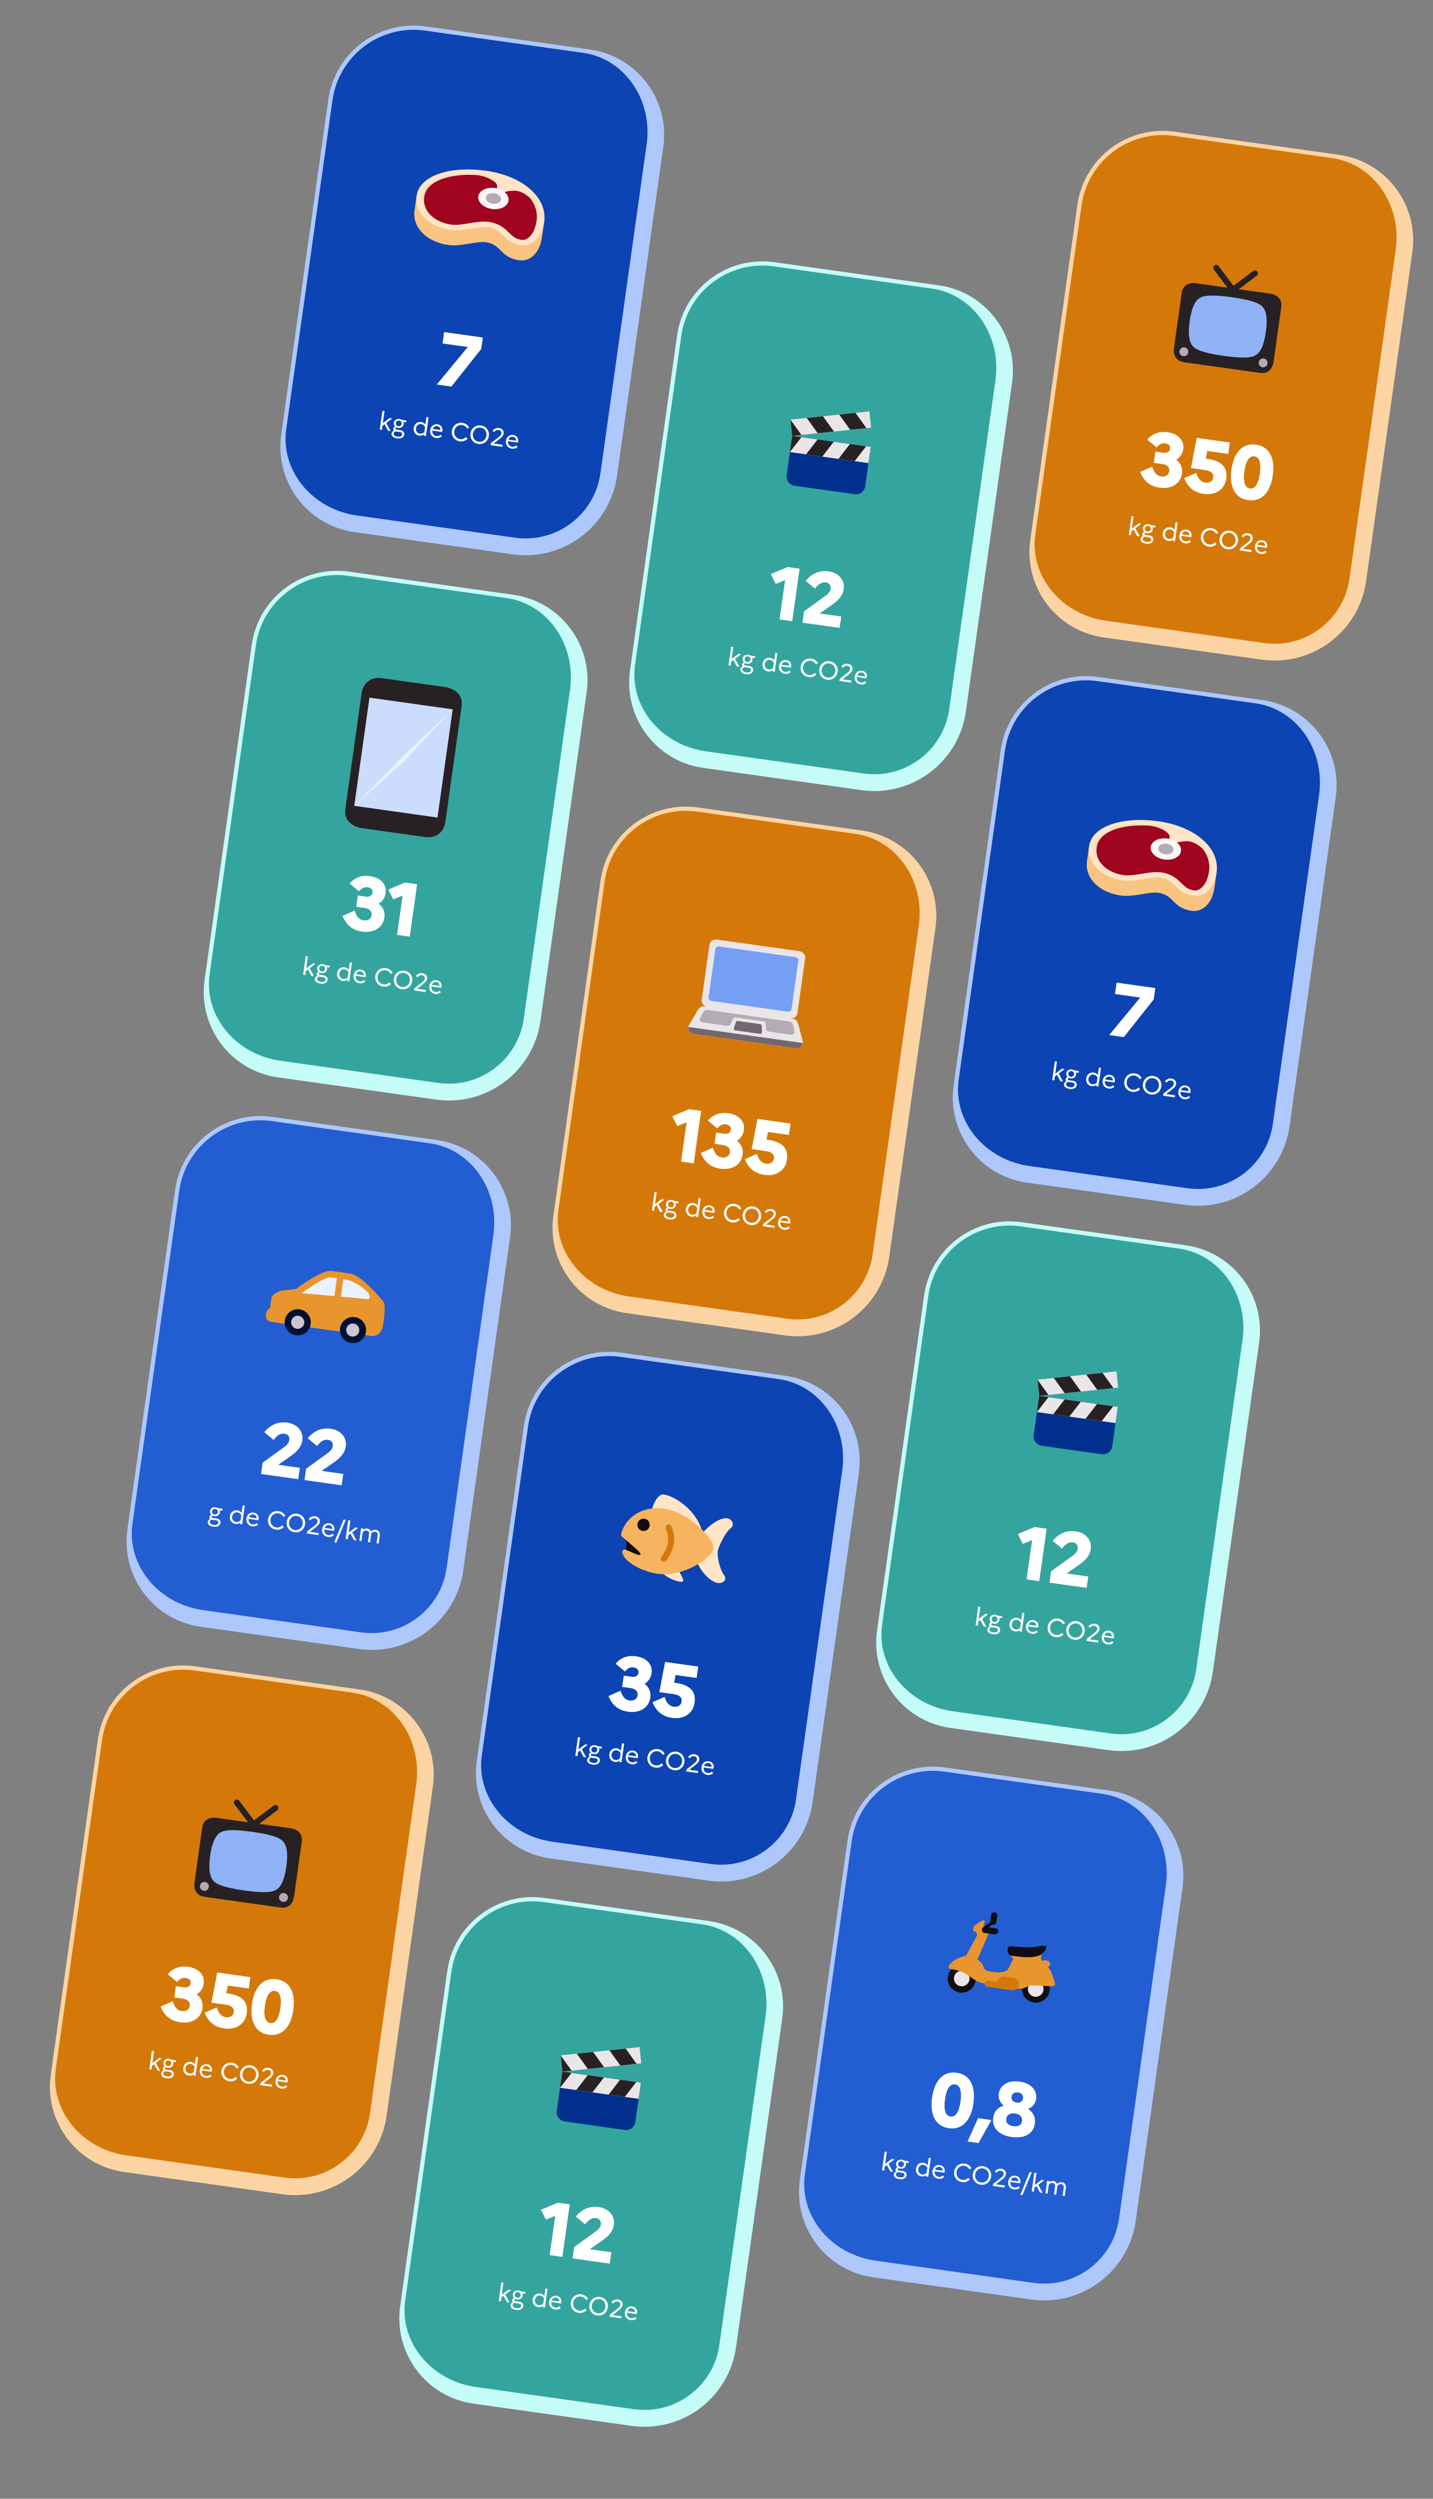 <svg xmlns="http://www.w3.org/2000/svg" width="682" height="1189" fill="none"><rect width="100%" height="100%" fill="#808080" stroke="none"/><mask id="a" width="193.252" height="263.042" x="128.128" y="6.871" fill="#000" maskUnits="userSpaceOnUse"><path fill="#fff" d="M128.128 6.871H321.38v263.042H128.128z"/><path d="M157.231 47.61c3.074-21.876 23.301-37.118 45.178-34.043l75.26 10.577c21.876 3.075 37.118 23.301 34.044 45.178l-21.99 156.462c-3.074 21.876-23.301 37.118-45.177 34.044l-75.261-10.577c-21.876-3.075-37.118-23.302-34.043-45.178z"/></mask><path fill="#0C44B4" d="M157.231 47.61c3.074-21.876 23.301-37.118 45.178-34.043l75.26 10.577c21.876 3.075 37.118 23.301 34.044 45.178l-21.99 156.462c-3.074 21.876-23.301 37.118-45.177 34.044l-75.261-10.577c-21.876-3.075-37.118-23.302-34.043-45.178z"/><path fill="#F9C382" d="M230.169 88.432c-16.205-2.278-31.484 1.93-32.886 11.902-1.051 7.48 5.275 14.723 16.078 16.241 6.219.874 13.331-1.954 18.041-1.292q.252.035.49.083c6.978 1.412 6.325 7.246 15.328 8.511 4.215.592 9.528-2.474 10.754-11.2 1.577-11.218-9.8-21.715-27.805-24.245"/><path fill="#F9C382" d="m255.405 104.831 3.601.506-1.012 7.202-3.601-.506zm-57.11-11.699 3.601.507-1.012 7.202-3.601-.507z"/><path fill="#A0041E" d="M248.407 115.429c-4.089-.575-5.719-2.19-7.61-4.059-1.723-1.705-3.677-3.636-7.563-4.424q-.317-.065-.645-.111c-2.58-.363-5.484.116-8.558.626-3.218.53-6.545 1.079-9.481.667-9.39-1.32-15.468-7.521-14.453-14.743 1.365-9.715 16.945-12.872 30.91-10.91 16.692 2.347 27.703 11.912 26.18 22.747-1.158 8.23-5.887 10.614-8.78 10.207"/><path fill="#FEE5C7" d="M230.831 83.723c15.648 2.2 25.975 11.135 24.554 21.246-1.048 7.462-5.11 9.45-6.802 9.212-3.302-.464-4.513-1.66-6.348-3.475-1.826-1.806-4.099-4.055-8.671-4.981q-.39-.08-.799-.138c-2.967-.417-6.052.093-9.315.632-3.038.502-6.177 1.019-8.726.661-7.159-1.006-13.862-5.879-12.828-13.242 1.252-8.905 15.843-11.755 28.935-9.915m.35-2.493c-16.204-2.278-31.484 1.93-32.886 11.902-1.051 7.48 5.275 14.723 16.078 16.242 6.219.874 13.331-1.955 18.041-1.293q.252.035.49.083c6.978 1.413 6.326 7.246 15.328 8.511 4.215.592 9.528-2.474 10.754-11.2 1.577-11.218-9.8-21.715-27.805-24.245"/><path fill="#FEE5C7" d="M227.505 83.363s5.127.613 8.377 3.611c1.626 1.5.034 4.136.034 4.136l2.866 1.358s.1-1.52 5.752-1.735c4.155-.157 7.828 3.643 7.828 3.643s-3.701-6.876-12.529-9.387c-8.827-2.513-12.328-1.627-12.328-1.627"/><path fill="#F9F7F8" d="M242.032 95.466c-.387 2.753-3.925 4.532-7.902 3.973s-6.888-3.245-6.502-5.997c.387-2.753 3.926-4.533 7.903-3.974s6.888 3.245 6.501 5.998"/><path fill="#B5ABB2" d="M238.432 94.96c-.194 1.377-1.964 2.267-3.952 1.987s-3.444-1.622-3.25-3 1.963-2.265 3.951-1.985 3.444 1.62 3.251 2.998"/><path fill="#fff" d="m214.817 183.952-6.952-.977 14.759-17.848-12.013-1.688.761-5.419 18.431 2.59-.762 5.419zm-34.087 20.455 1.253-8.912 1.022.143-.805 5.728 3.21-2.409 1.295.182-2.858 2.143 2.064 3.853-1.248-.175-1.641-3.066-1.001.743-.269 1.914zm5.634 1.895c.085-.606.451-1.052 1.103-1.384a1.1 1.1 0 0 1-.295-.914c.067-.476.371-.833.876-1.065a2.09 2.09 0 0 1-.598-1.78c.162-1.153 1.202-2 2.628-1.8.44.062.819.212 1.118.412l2.222.312-.123.879-1.296-.182c.125.321.16.677.11 1.033-.161 1.141-1.189 1.99-2.627 1.788a3 3 0 0 1-.815-.235c-.274.143-.447.337-.479.562-.035.25.071.447.439.498l1.711.241c1.581.222 2.209 1.098 2.059 2.167-.177 1.26-1.569 2.022-3.363 1.77-1.771-.249-2.839-1.102-2.67-2.302m3.242-3.495c.867.122 1.45-.402 1.552-1.127.104-.737-.312-1.401-1.18-1.523-.891-.125-1.462.4-1.565 1.137-.104.737.302 1.388 1.193 1.513m-2.239 3.514c-.102.725.585 1.27 1.773 1.437 1.26.177 2.126-.21 2.237-.994.08-.571-.178-1.067-1.247-1.218l-1.937-.272c-.459.251-.759.572-.826 1.047m9.554-2.692c.246-1.747 1.655-3.064 3.532-2.8.891.125 1.544.569 1.994 1.25l.511-3.637 1.01.142-1.253 8.913-1.01-.142.1-.713c-.62.531-1.369.777-2.26.652-1.878-.264-2.869-1.918-2.624-3.665m1.07.15c-.179 1.272.535 2.402 1.806 2.581a2.36 2.36 0 0 0 2.164-.823l.33-2.353c-.363-.778-1.033-1.272-1.853-1.387-1.271-.179-2.269.711-2.447 1.982m12.316 3.779c-.664.67-1.622 1.02-2.739.863-2.02-.284-3.059-1.944-2.814-3.691.256-1.818 1.619-3.069 3.473-2.808 1.628.228 2.525 1.518 2.318 2.991a3 3 0 0 1-.16.62l-4.599-.646c-.166 1.443.627 2.439 1.911 2.619.772.109 1.476-.156 1.943-.635zm-2.224-4.784c-.986-.139-1.757.347-2.117 1.351l3.589.504c.088-.884-.415-1.706-1.472-1.855m10.892 6.184a3.13 3.13 0 0 0 2.781-.991l.795.815c-.906.927-2.225 1.432-3.723 1.222-2.602-.366-4.089-2.635-3.755-5.012s2.389-4.148 4.991-3.782c1.497.211 2.625 1.072 3.241 2.201l-.988.564a3.13 3.13 0 0 0-2.4-1.719c-1.877-.264-3.431 1.045-3.691 2.898-.261 1.854.872 3.54 2.749 3.804m9.944-6.503c2.59.364 4.077 2.633 3.743 5.009s-2.389 4.148-4.979 3.784c-2.603-.366-4.089-2.635-3.755-5.011s2.388-4.148 4.991-3.782m-1.089 7.747c1.865.263 3.419-1.046 3.679-2.9.261-1.853-.872-3.539-2.737-3.802-1.878-.264-3.431 1.045-3.692 2.899-.26 1.854.872 3.54 2.75 3.803m5.66 1.62.136-.963 3.223-2.503c1.118-.885 1.623-1.287 1.747-2.166.122-.868-.438-1.455-1.282-1.574-.879-.123-1.511.236-2.112.976l-.804-.659c.826-.962 1.84-1.45 3.135-1.268 1.39.196 2.368 1.254 2.178 2.609-.159 1.129-1.014 1.869-2.159 2.774l-2.607 1.997 4.242.596-.135.963zm12.849.8c-.663.67-1.621 1.02-2.738.863-2.021-.284-3.06-1.944-2.814-3.691.255-1.818 1.619-3.069 3.473-2.808 1.628.229 2.525 1.518 2.318 2.991a3 3 0 0 1-.16.62l-4.599-.646c-.166 1.443.627 2.439 1.91 2.619.773.109 1.476-.156 1.944-.635zm-2.224-4.784c-.986-.139-1.757.347-2.116 1.351l3.589.504c.088-.884-.415-1.706-1.473-1.855"/><path fill="#AEC8FC" d="M156.241 47.472c3.151-22.424 23.883-38.047 46.307-34.895l78.231 10.994c22.423 3.152 38.046 23.884 34.895 46.307l-7.922-1.113c2.997-21.33-10.533-40.864-30.222-43.63l-75.261-10.578c-21.329-2.998-41.05 11.863-44.048 33.193zM293.684 226.34c-3.382 24.064-25.631 40.83-49.695 37.448l-75.26-10.577c-22.424-3.152-38.047-23.884-34.895-46.307l2.398-2.693c-2.767 19.689 12.281 38.08 33.61 41.078l75.26 10.577c19.689 2.767 37.893-10.951 40.66-30.64zm-124.955 26.871c-22.424-3.152-38.047-23.884-34.895-46.307l22.407-159.433c3.151-22.424 23.883-38.047 46.307-34.895l-.279 1.98c-21.329-2.998-41.05 11.863-44.048 33.193l-21.989 156.462c-2.767 19.689 12.281 38.08 33.61 41.078zm112.05-229.64c22.423 3.15 38.046 23.883 34.895 46.306l-21.99 156.463c-3.382 24.064-25.631 40.83-49.695 37.448l1.113-7.922c19.689 2.767 37.893-10.951 40.66-30.64l21.99-156.462c2.997-21.33-10.533-40.864-30.222-43.63z" mask="url(#a)"/><mask id="b" width="193.252" height="263.042" x="91.664" y="266.321" fill="#000" maskUnits="userSpaceOnUse"><path fill="#fff" d="M91.664 266.321h193.252v263.042H91.664z"/><path d="M120.768 307.061c3.074-21.876 23.301-37.118 45.177-34.044l75.261 10.577c21.876 3.075 37.118 23.302 34.043 45.178L253.26 485.234c-3.075 21.877-23.301 37.119-45.178 34.044l-75.26-10.577c-21.876-3.075-37.118-23.301-34.044-45.178z"/></mask><path fill="#34A59E" d="M120.768 307.061c3.074-21.876 23.301-37.118 45.177-34.044l75.261 10.577c21.876 3.075 37.118 23.302 34.043 45.178L253.26 485.234c-3.075 21.877-23.301 37.119-45.178 34.044l-75.26-10.577c-21.876-3.075-37.118-23.301-34.044-45.178z"/><path fill="#272124" d="M171.89 394.022s-8.642-1.215-7.529-9.137l7.794-55.455s1.113-7.922 9.755-6.707l30.249 4.251s8.642 1.214 7.529 9.137l-7.794 55.455s-1.114 7.922-9.756 6.707z"/><path fill="#CCDCFD" d="m175.837 331.968 39.611 5.566-7.237 51.494-39.611-5.567z"/><path fill="#EBF2FF" d="m192.163 359.508 23.285-21.974-23.772 25.44-23.076 20.487z"/><path fill="#fff" d="M182.933 436.593c-.686 4.884-5.156 7.455-10.539 6.699-4.955-.697-7.771-3.419-9.344-7.494l5.732-2.502c.903 2.89 2.118 4.333 4.364 4.648 1.925.271 3.481-.71 3.726-2.457.271-1.925-1.158-3.144-3.332-3.449l-3.993-.561.752-5.348 3.814.536c1.533.216 2.957-.348 3.178-1.916.195-1.391-.764-2.325-2.297-2.541-1.818-.255-3.028.593-4.125 1.929l-4.458-3.716c2.306-2.694 5.449-4.106 9.798-3.495 4.777.671 7.905 3.765 7.319 7.936-.321 2.281-1.478 4.046-3.339 5.129 2.132 1.645 3.115 3.964 2.744 6.602m6.049 8.267 2.625-18.681-4.435 1.812-2.358-4.693 7.96-3.353 5.74.807-3.507 24.954zm-44.715 18.997 1.252-8.912 1.022.144-.805 5.727 3.211-2.408 1.295.182-2.858 2.143 2.064 3.852-1.248-.175-1.641-3.066-1.001.744-.269 1.913zm5.634 1.895c.085-.606.45-1.052 1.103-1.384a1.1 1.1 0 0 1-.296-.914c.067-.475.372-.833.877-1.064a2.09 2.09 0 0 1-.598-1.781c.162-1.153 1.202-2 2.628-1.8.44.062.819.212 1.118.412l2.222.312-.124.879-1.295-.182c.125.321.159.677.109 1.034-.16 1.14-1.188 1.99-2.626 1.788a3 3 0 0 1-.815-.236c-.275.143-.448.337-.479.563-.035.249.07.446.439.498l1.711.24c1.58.222 2.209 1.098 2.058 2.168-.177 1.259-1.568 2.021-3.363 1.769-1.77-.249-2.838-1.102-2.669-2.302m3.242-3.495c.867.122 1.45-.402 1.552-1.127.103-.737-.312-1.401-1.18-1.523-.891-.125-1.462.4-1.565 1.137-.104.737.301 1.388 1.193 1.513m-2.239 3.515c-.102.724.585 1.269 1.773 1.436 1.26.177 2.126-.21 2.236-.994.08-.57-.177-1.067-1.247-1.217l-1.937-.273c-.459.251-.758.572-.825 1.048m9.554-2.693c.245-1.747 1.654-3.063 3.532-2.8.891.126 1.544.569 1.993 1.25l.511-3.636 1.01.142-1.252 8.912-1.01-.142.1-.713c-.62.531-1.37.777-2.261.652-1.877-.264-2.869-1.918-2.623-3.665m1.069.15c-.178 1.272.535 2.402 1.807 2.581a2.35 2.35 0 0 0 2.163-.823l.331-2.353c-.363-.778-1.033-1.272-1.853-1.387-1.272-.179-2.269.711-2.448 1.982m12.316 3.779c-.663.67-1.621 1.02-2.738.863-2.021-.283-3.06-1.944-2.814-3.691.255-1.818 1.619-3.069 3.473-2.808 1.628.229 2.525 1.518 2.318 2.992a3 3 0 0 1-.16.619l-4.599-.646c-.166 1.443.627 2.439 1.91 2.619.773.109 1.476-.156 1.944-.635zm-2.223-4.784c-.987-.138-1.758.347-2.117 1.351l3.589.504c.088-.884-.415-1.706-1.472-1.855m10.892 6.184a3.13 3.13 0 0 0 2.781-.99l.794.814c-.906.927-2.225 1.432-3.722 1.222-2.603-.366-4.089-2.635-3.755-5.011s2.388-4.148 4.991-3.783c1.497.211 2.624 1.072 3.241 2.201l-.988.564a3.13 3.13 0 0 0-2.4-1.719c-1.878-.264-3.431 1.045-3.692 2.899-.26 1.853.872 3.539 2.75 3.803m9.943-6.503c2.591.364 4.077 2.633 3.743 5.01s-2.388 4.147-4.979 3.783c-2.602-.365-4.089-2.634-3.755-5.011s2.389-4.148 4.991-3.782m-1.089 7.748c1.866.262 3.419-1.047 3.68-2.9.26-1.854-.872-3.54-2.738-3.802-1.877-.264-3.431 1.044-3.691 2.898-.261 1.854.872 3.54 2.749 3.804m5.661 1.619.135-.962 3.224-2.504c1.118-.885 1.623-1.287 1.746-2.166.122-.867-.437-1.455-1.281-1.574-.879-.123-1.512.236-2.112.976l-.805-.658c.826-.963 1.84-1.451 3.135-1.269 1.391.196 2.369 1.254 2.179 2.609-.159 1.129-1.014 1.869-2.16 2.775l-2.607 1.996 4.243.596-.136.963zm12.849.8c-.664.67-1.622 1.02-2.739.864-2.02-.284-3.059-1.945-2.813-3.692.255-1.818 1.618-3.069 3.472-2.808 1.628.229 2.525 1.518 2.318 2.992-.033.237-.1.458-.159.619l-4.599-.646c-.167 1.443.626 2.439 1.91 2.619.772.109 1.476-.156 1.943-.635zm-2.224-4.784c-.986-.138-1.757.347-2.116 1.351l3.588.504c.088-.884-.414-1.706-1.472-1.855"/><path fill="#C5FCF8" d="M119.777 306.922c3.152-22.424 23.884-38.047 46.307-34.895l78.232 10.995c22.423 3.151 38.046 23.883 34.894 46.307l-7.922-1.114c2.998-21.329-10.533-40.863-30.222-43.63l-75.26-10.578c-21.329-2.997-41.051 11.864-44.048 33.193zm137.444 178.869c-3.382 24.064-25.631 40.83-49.695 37.448l-75.261-10.577c-22.423-3.151-38.046-23.884-34.895-46.307l2.398-2.693c-2.767 19.689 12.281 38.08 33.611 41.078l75.26 10.577c19.689 2.767 37.893-10.951 40.66-30.639zm-124.956 26.871c-22.423-3.151-38.046-23.884-34.895-46.307l22.407-159.433c3.152-22.424 23.884-38.047 46.307-34.895l-.278 1.98c-21.329-2.997-41.051 11.864-44.048 33.193l-21.99 156.462c-2.767 19.689 12.281 38.08 33.611 41.078zm112.051-229.64c22.423 3.151 38.046 23.883 34.894 46.307l-21.989 156.462c-3.382 24.064-25.631 40.83-49.695 37.448l1.113-7.922c19.689 2.767 37.893-10.951 40.66-30.639l21.989-156.463c2.998-21.329-10.533-40.863-30.222-43.63z" mask="url(#b)"/><mask id="c" width="193.531" height="265.023" x="54.923" y="525.771" fill="#000" maskUnits="userSpaceOnUse"><path fill="#fff" d="M54.923 525.771h193.531v265.023H54.923z"/><path d="M84.304 566.511c3.075-21.876 23.301-37.118 45.178-34.044l75.26 10.578c21.877 3.074 37.119 23.301 34.044 45.177l-22.268 158.443c-3.074 21.876-23.301 37.118-45.177 34.044l-75.26-10.577c-21.877-3.075-37.12-23.302-34.045-45.178z"/></mask><path fill="#235DD2" d="M84.304 566.511c3.075-21.876 23.301-37.118 45.178-34.044l75.26 10.578c21.877 3.074 37.119 23.301 34.044 45.177l-22.268 158.443c-3.074 21.876-23.301 37.118-45.177 34.044l-75.26-10.577c-21.877-3.075-37.12-23.302-34.045-45.178z"/><path fill="#E9952E" d="m146.096 631.409 30.808 4.33s4.621.649 5.487-5.512c.433-3.081 1.299-9.243-.025-11s-10.807-12.514-15.429-13.164l-9.242-1.299c-4.621-.649-16.92 8.618-16.92 8.618l-6.378.675s-4.838.891-5.271 3.971l-.649 4.622s-1.614.304-1.964 2.798c-.443 3.147 2.638 3.58 2.638 3.58z"/><path fill="#EBF2FF" d="m160.343 608.278-3.081-.433c-3.081-.433-13.622 7.511-13.622 7.511s7.754.676 15.516 1.365zm14.754 6.786c-1.324-1.757-7.052-5.704-10.133-6.137l-1.541-.216-1.164 8.286c6.223.554 11.761 1.057 12.405 1.148 1.541.216 1.757-1.324.433-3.081"/><path fill="#013" d="M140.825 635.381a6.222 6.222 0 1 0 1.731-12.323 6.222 6.222 0 0 0-1.731 12.323"/><path fill="#CFC5CC" d="M141.258 632.3a3.111 3.111 0 1 0 .866-6.162 3.111 3.111 0 0 0-.866 6.162"/><path fill="#013" d="M167.012 639.061a6.223 6.223 0 1 0 1.731-12.322 6.223 6.223 0 0 0-1.731 12.322"/><path fill="#CFC5CC" d="M167.445 635.98a3.11 3.11 0 1 0 .867-6.16 3.11 3.11 0 0 0-.867 6.16"/><path fill="#fff" d="m124.258 701.384.762-5.418 9.748-7.028c1.373-.97 2.699-2.129 2.925-3.733.23-1.64-.74-2.758-2.273-2.974-2.21-.31-3.673 1.047-5.212 2.94l-4.427-3.676c2.676-3.26 6.291-5.187 10.997-4.526 4.527.636 7.727 3.994 7.101 8.451-.481 3.422-3.139 5.775-5.436 7.379l-6.008 4.209 10.267 1.443-.762 5.418zm20.671 2.905.762-5.418 9.749-7.028c1.372-.97 2.698-2.129 2.924-3.733.23-1.64-.74-2.758-2.273-2.973-2.21-.311-3.673 1.046-5.211 2.939l-4.428-3.676c2.676-3.26 6.291-5.187 10.997-4.526 4.528.637 7.727 3.995 7.101 8.451-.481 3.422-3.138 5.775-5.436 7.379l-6.008 4.209 10.267 1.443-.762 5.419zm-46.04 19.878c.085-.606.45-1.051 1.103-1.384a1.1 1.1 0 0 1-.296-.914c.067-.475.372-.832.877-1.064a2.09 2.09 0 0 1-.598-1.781c.162-1.152 1.202-2 2.628-1.799.44.061.819.212 1.118.411l2.222.312-.124.88-1.295-.182c.125.32.159.677.109 1.033-.16 1.141-1.188 1.99-2.626 1.788a3 3 0 0 1-.815-.236c-.275.143-.447.337-.479.563-.035.25.07.446.439.498l1.711.24c1.58.223 2.209 1.099 2.058 2.168-.177 1.26-1.568 2.021-3.363 1.769-1.77-.249-2.838-1.102-2.67-2.302m3.242-3.495c.867.122 1.45-.402 1.552-1.127.103-.736-.312-1.401-1.18-1.523-.891-.125-1.462.401-1.565 1.138-.104.736.301 1.387 1.193 1.512m-2.24 3.515c-.101.725.586 1.27 1.774 1.437 1.26.177 2.126-.21 2.236-.995.08-.57-.177-1.067-1.246-1.217l-1.937-.272c-.46.25-.76.572-.826 1.047m9.555-2.693c.245-1.746 1.654-3.063 3.532-2.799.891.125 1.544.568 1.993 1.249l.511-3.636 1.01.142-1.252 8.913-1.01-.142.1-.713c-.62.53-1.369.777-2.261.651-1.877-.264-2.869-1.918-2.623-3.665m1.069.151c-.178 1.271.535 2.402 1.807 2.58a2.35 2.35 0 0 0 2.163-.823l.331-2.352c-.363-.779-1.033-1.273-1.853-1.388-1.271-.179-2.269.711-2.448 1.983m12.316 3.779c-.663.67-1.621 1.02-2.738.863-2.021-.284-3.06-1.945-2.814-3.692.256-1.818 1.619-3.068 3.473-2.808 1.628.229 2.525 1.519 2.318 2.992a3 3 0 0 1-.16.62l-4.599-.646c-.166 1.442.627 2.438 1.91 2.619.773.108 1.476-.156 1.944-.636zm-2.223-4.784c-.987-.139-1.758.346-2.117 1.35l3.589.505c.088-.885-.415-1.707-1.472-1.855m10.892 6.184a3.13 3.13 0 0 0 2.781-.991l.794.815c-.906.927-2.225 1.432-3.722 1.221-2.602-.365-4.089-2.634-3.755-5.011s2.388-4.148 4.991-3.782c1.497.21 2.624 1.072 3.241 2.2l-.988.564a3.13 3.13 0 0 0-2.4-1.718c-1.878-.264-3.431 1.044-3.691 2.898-.261 1.854.871 3.54 2.749 3.804m9.943-6.504c2.591.364 4.077 2.633 3.743 5.01s-2.388 4.148-4.979 3.784c-2.602-.366-4.089-2.635-3.755-5.012s2.389-4.148 4.991-3.782m-1.089 7.748c1.866.262 3.419-1.046 3.68-2.9.26-1.854-.872-3.54-2.738-3.802-1.877-.264-3.431 1.045-3.691 2.898-.261 1.854.872 3.54 2.749 3.804m5.661 1.62.135-.963 3.224-2.504c1.118-.885 1.623-1.286 1.747-2.166.121-.867-.438-1.455-1.282-1.573-.879-.124-1.511.236-2.112.975l-.804-.658c.826-.962 1.839-1.45 3.135-1.268 1.39.195 2.368 1.254 2.178 2.608-.159 1.129-1.014 1.869-2.159 2.775l-2.608 1.997 4.243.596-.136.962zm12.849.8c-.664.67-1.622 1.02-2.739.863-2.02-.284-3.059-1.945-2.813-3.692.255-1.818 1.618-3.068 3.472-2.808 1.628.229 2.525 1.519 2.318 2.992a3 3 0 0 1-.159.62l-4.599-.646c-.167 1.442.626 2.439 1.91 2.619.772.108 1.476-.156 1.943-.636zm-2.224-4.784c-.986-.139-1.757.346-2.116 1.35l3.588.505c.088-.885-.414-1.707-1.472-1.855m2.434 8.206 4.458-10.849 1.022.144-4.458 10.849zm5.422-1.625 1.253-8.912 1.022.143-.805 5.728 3.21-2.409 1.295.182-2.858 2.143 2.064 3.853-1.248-.175-1.641-3.066-1.001.743-.269 1.914zm6.522.917.841-5.99 1.01.142-.091.654c.525-.459 1.171-.744 2.002-.627.868.121 1.526.614 1.787 1.426.567-.587 1.267-.997 2.301-.852 1.284.18 2.102 1.168 1.873 2.796l-.526 3.743-1.01-.142.521-3.707c.141-.999-.338-1.647-1.193-1.768-.761-.107-1.356.246-1.846.892-.007.132-.013.265-.033.407l-.527 3.744-1.01-.142.521-3.708c.141-.998-.326-1.645-1.193-1.767-.82-.115-1.403.324-1.834.893l-.583 4.148z"/><path fill="#AEC8FC" d="M83.314 566.372c3.151-22.423 23.884-38.046 46.307-34.895l78.231 10.995c22.423 3.151 38.046 23.884 34.895 46.307l-7.922-1.114c2.998-21.329-10.533-40.863-30.222-43.63l-75.26-10.577c-21.33-2.998-41.05 11.863-44.049 33.192zm137.165 180.85c-3.382 24.064-25.631 40.83-49.695 37.448l-75.26-10.577c-22.424-3.152-38.047-23.884-34.895-46.307l2.398-2.693c-2.767 19.689 12.28 38.08 33.61 41.078l75.26 10.577c19.689 2.767 37.893-10.951 40.66-30.64zM95.524 774.093c-22.424-3.152-38.047-23.884-34.895-46.307l22.685-161.414c3.151-22.423 23.884-38.046 46.307-34.895l-.278 1.981c-21.33-2.998-41.05 11.863-44.049 33.192L63.027 725.093c-2.767 19.689 12.28 38.08 33.61 41.078zm112.328-231.621c22.423 3.151 38.046 23.884 34.895 46.307l-22.268 158.443c-3.382 24.064-25.631 40.83-49.695 37.448l1.113-7.922c19.689 2.767 37.893-10.951 40.66-30.64l22.268-158.443c2.998-21.329-10.533-40.863-30.222-43.63z" mask="url(#c)"/><mask id="d" width="193.252" height="263.042" x="18.459" y="787.202" fill="#000" maskUnits="userSpaceOnUse"><path fill="#fff" d="M18.459 787.202h193.252v263.042H18.459z"/><path d="M47.563 827.942c3.074-21.876 23.3-37.118 45.177-34.044L168 804.475c21.877 3.075 37.119 23.302 34.044 45.178l-21.989 156.467c-3.075 21.87-23.301 37.11-45.178 34.04l-75.26-10.58c-21.876-3.07-37.118-23.3-34.044-45.176z"/></mask><path fill="#D47909" d="M47.563 827.942c3.074-21.876 23.3-37.118 45.177-34.044L168 804.475c21.877 3.075 37.119 23.302 34.044 45.178l-21.989 156.467c-3.075 21.87-23.301 37.11-45.178 34.04l-75.26-10.58c-21.876-3.07-37.118-23.3-34.044-45.176z"/><path fill="#272124" d="M139.895 902.89s-.784 5.577-6.36 4.793l-36.246-5.094c-5.576-.784-4.793-6.36-4.793-6.36l3.723-26.488c.783-5.576 6.36-4.792 6.36-4.792l36.246 5.094s5.576.784 4.792 6.36z"/><path fill="#272124" d="M124.838 871.473a1.407 1.407 0 1 1-2.248 1.695l-11.014-14.616a1.407 1.407 0 1 1 2.249-1.694z"/><path fill="#272124" d="M115.629 870.179a1.406 1.406 0 0 0-.277 1.971c.468.622 1.35.746 1.971.277l14.616-11.013a1.407 1.407 0 1 0-1.695-2.248z"/><path fill="#90B3F8" d="M120.114 871.678c11.152 1.567 13.745 3.353 14.943 4.943s2.2 4.574 1.221 11.545c-.98 6.97-2.766 9.563-4.356 10.761s-4.574 2.2-15.727.633c-11.152-1.568-13.745-3.354-14.943-4.944s-2.2-4.574-1.221-11.544 2.766-9.563 4.356-10.761 4.574-2.2 15.727-.633"/><path fill="#B5ABB2" d="M134.623 904.993a2.112 2.112 0 1 0 .587-4.183 2.112 2.112 0 0 0-.587 4.183m-37.64-5.29a2.112 2.112 0 1 0 .587-4.184 2.112 2.112 0 0 0-.587 4.184"/><path fill="#fff" d="M96.36 955.595c-.687 4.884-5.156 7.455-10.54 6.699-4.955-.696-7.771-3.419-9.343-7.493l5.732-2.503c.902 2.89 2.117 4.333 4.363 4.648 1.925.271 3.48-.71 3.726-2.457.271-1.925-1.157-3.144-3.332-3.449l-3.993-.561.752-5.348 3.814.536c1.533.216 2.957-.348 3.178-1.916.195-1.39-.764-2.325-2.297-2.54-1.818-.256-3.028.592-4.124 1.928l-4.459-3.716c2.306-2.694 5.449-4.106 9.798-3.495 4.777.672 7.905 3.765 7.319 7.936-.32 2.282-1.477 4.046-3.338 5.129 2.131 1.645 3.114 3.964 2.743 6.602m4.286-2.633 2.747-14.373 15.757 2.214-.761 5.419-9.982-1.403-.73 3.642.713.1c7.165 1.007 9.754 4.316 9.033 9.449-.752 5.348-5.338 7.975-10.614 7.234-4.884-.687-7.813-3.389-9.38-7.499l5.732-2.502c.933 2.93 2.224 4.348 4.399 4.653 1.961.276 3.445-.715 3.691-2.462.275-1.961-1.122-3.139-3.939-3.535zm30.961-11.135c6.809.957 9.042 7.051 7.985 14.573s-4.884 12.765-11.693 11.808c-6.773-.952-9.042-7.051-7.985-14.574s4.919-12.759 11.693-11.807m-.746 5.566c-2.567-.36-4.104 2.296-4.78 7.108-.681 4.849.069 7.79 2.635 8.15 2.46.346 4.033-2.305 4.709-7.118.681-4.848-.104-7.794-2.564-8.14m-59.798 37.345 1.252-8.912 1.022.144-.805 5.727 3.21-2.408 1.296.182-2.858 2.143 2.064 3.852-1.248-.175-1.641-3.066-1.001.744-.27 1.913zm5.634 1.895c.085-.606.45-1.052 1.103-1.384a1.1 1.1 0 0 1-.296-.914c.067-.475.372-.833.877-1.064a2.09 2.09 0 0 1-.598-1.781c.162-1.153 1.202-2 2.628-1.8.44.062.819.212 1.118.412l2.222.312-.124.879-1.295-.182c.124.321.16.677.11 1.034-.161 1.14-1.19 1.99-2.627 1.788a3 3 0 0 1-.815-.236c-.275.143-.448.337-.48.563-.034.249.071.446.44.498l1.71.24c1.581.222 2.21 1.098 2.06 2.168-.178 1.259-1.57 2.021-3.364 1.769-1.77-.249-2.838-1.102-2.67-2.302m3.242-3.495c.867.122 1.45-.402 1.552-1.127.103-.737-.312-1.401-1.18-1.523-.891-.125-1.462.4-1.565 1.137-.104.737.301 1.388 1.193 1.513m-2.24 3.515c-.101.724.586 1.269 1.774 1.436 1.26.177 2.126-.21 2.236-.994.08-.57-.177-1.067-1.247-1.217l-1.937-.273c-.459.251-.759.572-.825 1.048m9.555-2.693c.245-1.747 1.654-3.063 3.532-2.8.89.126 1.544.569 1.993 1.25l.511-3.636 1.01.142-1.252 8.912-1.01-.142.1-.713c-.62.531-1.37.777-2.26.652-1.878-.264-2.87-1.918-2.624-3.665m1.07.15c-.18 1.272.534 2.402 1.806 2.581a2.36 2.36 0 0 0 2.163-.823l.33-2.353c-.362-.778-1.032-1.272-1.852-1.387-1.272-.179-2.27.711-2.448 1.982m12.315 3.779c-.663.67-1.622 1.02-2.739.863-2.02-.283-3.059-1.944-2.813-3.691.255-1.818 1.619-3.069 3.472-2.808 1.628.229 2.526 1.518 2.319 2.992a3 3 0 0 1-.16.619l-4.599-.646c-.166 1.443.627 2.439 1.91 2.619.772.109 1.476-.156 1.944-.635zm-2.224-4.784c-.986-.138-1.757.347-2.116 1.351l3.589.504c.088-.884-.415-1.706-1.473-1.855m10.893 6.184a3.13 3.13 0 0 0 2.781-.99l.794.814c-.906.927-2.225 1.432-3.722 1.222-2.603-.366-4.089-2.635-3.755-5.011s2.388-4.148 4.991-3.783c1.497.211 2.624 1.072 3.241 2.201l-.988.564a3.13 3.13 0 0 0-2.4-1.719c-1.878-.264-3.431 1.045-3.692 2.899-.26 1.853.872 3.539 2.75 3.803m9.943-6.503c2.591.364 4.077 2.633 3.743 5.01s-2.388 4.147-4.979 3.783c-2.602-.365-4.089-2.634-3.755-5.011s2.389-4.148 4.991-3.782m-1.089 7.748c1.866.262 3.419-1.047 3.68-2.9.26-1.854-.872-3.54-2.738-3.802-1.877-.264-3.431 1.044-3.691 2.898-.261 1.854.872 3.54 2.749 3.804m5.661 1.619.135-.962 3.224-2.504c1.118-.885 1.623-1.287 1.746-2.166.122-.867-.437-1.455-1.281-1.574-.879-.123-1.512.236-2.112.976l-.805-.658c.826-.963 1.84-1.451 3.135-1.269 1.391.196 2.369 1.254 2.179 2.609-.159 1.129-1.014 1.869-2.16 2.775l-2.607 1.996 4.242.596-.135.963zm12.849.8c-.664.67-1.622 1.02-2.739.864-2.02-.284-3.059-1.945-2.814-3.692.256-1.818 1.619-3.069 3.473-2.808 1.628.229 2.525 1.518 2.318 2.992a3 3 0 0 1-.16.62l-4.598-.647c-.167 1.443.626 2.439 1.91 2.62.772.108 1.476-.157 1.943-.636zm-2.224-4.784c-.986-.138-1.757.347-2.117 1.351l3.589.504c.088-.884-.414-1.706-1.472-1.855"/><path fill="#FCD4A4" d="M46.572 827.803c3.152-22.424 23.884-38.046 46.307-34.895l78.231 10.995c22.424 3.151 38.047 23.883 34.895 46.307l-7.922-1.114c2.998-21.329-10.533-40.863-30.222-43.63l-75.26-10.578c-21.33-2.997-41.05 11.864-44.048 33.193zm137.444 178.867c-3.382 24.07-25.631 40.83-49.695 37.45l-75.26-10.58c-22.424-3.15-38.047-23.88-34.896-46.304l2.398-2.693c-2.767 19.687 12.281 38.077 33.61 41.077l75.261 10.58c19.689 2.77 37.893-10.95 40.66-30.64zM59.06 1033.54c-22.423-3.15-38.046-23.88-34.895-46.304l22.407-159.433c3.152-22.424 23.884-38.046 46.307-34.895l-.278 1.98c-21.33-2.997-41.05 11.864-44.048 33.193l-21.99 156.462c-2.767 19.687 12.281 38.077 33.61 41.077zm112.05-229.637c22.424 3.151 38.047 23.883 34.895 46.307l-21.989 156.46c-3.382 24.07-25.631 40.83-49.695 37.45l1.113-7.92c19.689 2.77 37.893-10.95 40.66-30.64l21.989-156.464c2.998-21.329-10.533-40.863-30.222-43.63z" mask="url(#d)"/><mask id="e" width="193.252" height="263.042" x="294.129" y="119.065" fill="#000" maskUnits="userSpaceOnUse"><path fill="#fff" d="M294.129 119.065h193.252v263.042H294.129z"/><path d="M323.232 159.805c3.074-21.876 23.301-37.118 45.178-34.043l75.26 10.577c21.876 3.074 37.118 23.301 34.044 45.177l-21.99 156.463c-3.074 21.876-23.301 37.118-45.177 34.044l-75.261-10.578c-21.876-3.074-37.118-23.301-34.043-45.177z"/></mask><path fill="#34A59E" d="M323.232 159.805c3.074-21.876 23.301-37.118 45.178-34.043l75.26 10.577c21.876 3.074 37.118 23.301 34.044 45.177l-21.99 156.463c-3.074 21.876-23.301 37.118-45.177 34.044l-75.261-10.578c-21.876-3.074-37.118-23.301-34.043-45.177z"/><path fill="#002F8E" d="M411.788 231.382a4.46 4.46 0 0 1-5.02 3.783l-28.608-4.021a4.457 4.457 0 0 1-3.782-5.02l2.01-14.303a4.46 4.46 0 0 1 5.02-3.783l28.607 4.021a4.457 4.457 0 0 1 3.783 5.019z"/><path fill="#002F8E" d="m377.006 207.419 37.41 5.258-.927 6.602-37.41-5.258z"/><path fill="#EAE5E8" d="m377.006 207.419 37.41 5.258-1.082 7.702-37.41-5.257z"/><path fill="#272124" d="m377.006 207.419 4.402.619-5.484 7.084zm12.104 1.701-5.484 7.084 7.702 1.082 5.484-7.083zm15.404 2.165-5.484 7.084 7.702 1.082 5.484-7.083z"/><path fill="#EAE5E8" d="m376.197 199.684 37.571-3.928.81 7.734-37.572 3.929z"/><path fill="#272124" d="m376.197 199.684 5.23 7.273-4.421.462zm20.701 5.656-5.229-7.274-7.736.809 5.23 7.274zm15.472-1.618-5.23-7.274-7.736.809 5.23 7.273z"/><path fill="#fff" d="m371.011 294.732 2.625-18.68-4.435 1.812-2.358-4.694 7.96-3.353 5.74.807-3.507 24.955zm10.901 1.568.761-5.418 9.749-7.028c1.372-.97 2.699-2.129 2.924-3.733.231-1.64-.739-2.758-2.272-2.973-2.211-.311-3.674 1.046-5.212 2.939l-4.428-3.676c2.676-3.26 6.292-5.187 10.997-4.526 4.528.637 7.728 3.995 7.101 8.451-.481 3.422-3.138 5.775-5.436 7.379l-6.008 4.209 10.267 1.443-.761 5.418zm-35.181 20.302 1.253-8.913 1.022.144-.805 5.728 3.21-2.409 1.295.182-2.858 2.143 2.064 3.853-1.248-.175-1.641-3.067-1.001.744-.269 1.913zm5.634 1.894c.085-.606.451-1.051 1.103-1.384a1.1 1.1 0 0 1-.295-.914c.067-.475.371-.832.876-1.064a2.09 2.09 0 0 1-.598-1.781c.162-1.152 1.202-2 2.628-1.799.44.061.819.212 1.118.411l2.222.313-.123.879-1.296-.182c.125.32.16.677.11 1.033-.161 1.141-1.189 1.99-2.627 1.788a3 3 0 0 1-.815-.236c-.275.143-.447.337-.479.563-.035.25.071.446.439.498l1.711.241c1.581.222 2.209 1.098 2.059 2.167-.177 1.26-1.569 2.021-3.363 1.769-1.771-.249-2.839-1.101-2.67-2.302m3.242-3.495c.867.122 1.45-.402 1.552-1.126.103-.737-.312-1.402-1.18-1.523-.891-.126-1.462.4-1.565 1.137-.104.736.302 1.387 1.193 1.512m-2.239 3.515c-.102.725.585 1.27 1.773 1.437 1.26.177 2.126-.21 2.237-.995.08-.57-.178-1.067-1.247-1.217l-1.937-.272c-.459.25-.759.572-.826 1.047m9.554-2.692c.246-1.747 1.655-3.064 3.532-2.8.891.125 1.544.568 1.994 1.249l.511-3.636 1.01.142-1.253 8.913-1.01-.142.1-.713c-.62.531-1.369.777-2.26.651-1.878-.264-2.869-1.918-2.624-3.664m1.07.15c-.179 1.271.535 2.402 1.806 2.58a2.35 2.35 0 0 0 2.164-.823l.33-2.352c-.363-.779-1.033-1.273-1.853-1.388-1.271-.178-2.269.711-2.447 1.983m12.316 3.779c-.664.67-1.622 1.02-2.739.863-2.02-.284-3.059-1.945-2.814-3.692.256-1.818 1.619-3.068 3.473-2.808 1.628.229 2.525 1.519 2.318 2.992a3 3 0 0 1-.16.62l-4.599-.646c-.166 1.443.627 2.439 1.911 2.619.772.108 1.476-.156 1.943-.636zm-2.224-4.784c-.986-.139-1.757.346-2.117 1.35l3.589.505c.088-.885-.415-1.707-1.472-1.855m10.892 6.184a3.13 3.13 0 0 0 2.781-.991l.795.815c-.906.927-2.225 1.432-3.723 1.221-2.602-.365-4.089-2.634-3.755-5.011s2.389-4.148 4.991-3.782c1.497.21 2.625 1.072 3.241 2.2l-.988.564a3.13 3.13 0 0 0-2.4-1.718c-1.877-.264-3.431 1.044-3.691 2.898-.261 1.854.872 3.54 2.749 3.804m9.944-6.504c2.59.364 4.077 2.633 3.743 5.01s-2.389 4.148-4.979 3.784c-2.603-.366-4.089-2.635-3.755-5.011s2.388-4.148 4.991-3.783m-1.089 7.748c1.865.262 3.419-1.046 3.679-2.9.261-1.854-.872-3.54-2.737-3.802-1.878-.264-3.431 1.045-3.692 2.899-.26 1.853.872 3.539 2.75 3.803m5.66 1.62.136-.963 3.223-2.503c1.118-.886 1.623-1.287 1.747-2.167.122-.867-.438-1.455-1.282-1.573-.879-.124-1.511.236-2.112.975l-.804-.658c.826-.962 1.84-1.45 3.135-1.268 1.39.195 2.368 1.254 2.178 2.609-.159 1.128-1.014 1.869-2.159 2.774l-2.607 1.997 4.242.596-.135.962zm12.849.8c-.663.67-1.621 1.02-2.738.863-2.021-.284-3.06-1.945-2.814-3.692.255-1.818 1.619-3.068 3.472-2.808 1.628.229 2.526 1.519 2.319 2.992a3 3 0 0 1-.16.62l-4.599-.646c-.166 1.443.627 2.439 1.91 2.619.773.109 1.476-.156 1.943-.636zm-2.224-4.784c-.986-.139-1.757.347-2.116 1.35l3.589.505c.088-.885-.415-1.707-1.473-1.855"/><path fill="#C5FCF8" d="M322.242 159.666c3.151-22.423 23.883-38.046 46.307-34.895l78.231 10.995c22.423 3.151 38.046 23.884 34.895 46.307l-7.922-1.113c2.997-21.33-10.533-40.864-30.222-43.631l-75.261-10.577c-21.329-2.998-41.05 11.863-44.048 33.193zm137.443 178.87c-3.382 24.064-25.631 40.83-49.695 37.448l-75.26-10.577c-22.424-3.152-38.047-23.884-34.895-46.308l2.398-2.692c-2.767 19.689 12.281 38.08 33.61 41.077l75.26 10.578c19.689 2.767 37.893-10.951 40.66-30.64zM334.73 365.407c-22.424-3.152-38.047-23.884-34.895-46.308l22.407-159.433c3.151-22.423 23.883-38.046 46.307-34.895l-.279 1.981c-21.329-2.998-41.05 11.863-44.048 33.193l-21.989 156.462c-2.767 19.689 12.281 38.08 33.61 41.077zm112.05-229.641c22.423 3.151 38.046 23.884 34.895 46.307l-21.99 156.463c-3.382 24.064-25.631 40.83-49.695 37.448l1.113-7.922c19.689 2.767 37.893-10.951 40.66-30.64l21.99-156.462c2.997-21.33-10.533-40.864-30.222-43.631z" mask="url(#e)"/><mask id="f" width="193.252" height="263.042" x="257.665" y="378.516" fill="#000" maskUnits="userSpaceOnUse"><path fill="#fff" d="M257.665 378.516h193.252v263.042H257.665z"/><path d="M286.769 419.256c3.074-21.877 23.301-37.119 45.177-34.044l75.261 10.577c21.876 3.075 37.118 23.301 34.043 45.178l-21.989 156.462c-3.075 21.876-23.301 37.118-45.178 34.044l-75.26-10.577c-21.876-3.075-37.118-23.302-34.044-45.178z"/></mask><path fill="#D47909" d="M286.769 419.256c3.074-21.877 23.301-37.119 45.177-34.044l75.261 10.577c21.876 3.075 37.118 23.301 34.043 45.178l-21.989 156.462c-3.075 21.876-23.301 37.118-45.178 34.044l-75.26-10.577c-21.876-3.075-37.118-23.302-34.044-45.178z"/><path fill="#EAE5E8" d="M380.196 488.344c-.428-1.551-.932-3.24-2.608-3.475l-1.519-.214a3.07 3.07 0 0 0 3.465-2.622l3.644-25.922a3.074 3.074 0 0 0-2.609-3.476l-39.478-5.548a3.073 3.073 0 0 0-3.466 2.622l-3.643 25.922a3.074 3.074 0 0 0 2.608 3.476l-1.518-.213c-1.676-.236-2.745 1.168-3.465 2.622l-4.082 7.006a3.074 3.074 0 0 0 2.608 3.477l48.59 6.829a3.074 3.074 0 0 0 3.465-2.623z"/><path fill="#746770" d="m327.52 488.651-.004.088.111 1.087c.332 1.118 1.28 2 2.506 2.173l48.59 6.829c1.633.229 3.138-.883 3.435-2.498z"/><path fill="#749FF4" d="M376.712 480.08a1.535 1.535 0 0 1-1.733 1.311l-36.442-5.121a1.537 1.537 0 0 1-1.304-1.738l3.214-22.87a1.536 1.536 0 0 1 1.733-1.311l36.442 5.121c.84.118 1.422.897 1.304 1.738z"/><path fill="#B5ABB2" d="m378.12 491.066-.69-3.465c-.265-.749-.786-1.406-1.625-1.524l-39.248-5.516c-.838-.118-1.463.426-1.977 1.326l-1.466 2.855c-.46.859.466 1.62 1.304 1.738l11.506 1.617s1.433.129 1.805-.687c.43-.943.977-2.378 1.086-2.629.169-.385.703-.723 1.413-.623l13.025 1.83c.76.107 1.079.544 1.111 1.033.02.318.23 1.799.285 2.799.046.891 1.729 1.15 1.729 1.15l10.012 1.407c.837.118 1.948-.455 1.73-1.311"/><path fill="#746770" d="m361.687 491.963-11.815-1.66c-.569-.08-.743-.636-.59-1.129.152-.491.927-2.645 1-2.898.071-.255.496-.511.876-.458l10.651 1.497c.451.063.71.352.731.86.02.509.108 2.556.073 3.016-.035.461-.381.849-.926.772"/><path fill="#fff" d="m324.149 552.721 2.626-18.68-4.436 1.812-2.357-4.694 7.96-3.353 5.739.807-3.507 24.955zm29.306-3.298c-.686 4.884-5.155 7.456-10.538 6.699-4.956-.696-7.772-3.419-9.344-7.493l5.732-2.503c.902 2.89 2.117 4.333 4.363 4.649 1.925.27 3.481-.711 3.726-2.458.271-1.925-1.157-3.144-3.332-3.449l-3.993-.561.752-5.348 3.814.536c1.533.216 2.957-.347 3.178-1.916.195-1.39-.764-2.325-2.297-2.54-1.818-.256-3.028.592-4.124 1.928l-4.459-3.716c2.306-2.694 5.449-4.106 9.798-3.495 4.777.672 7.905 3.765 7.319 7.936-.321 2.282-1.478 4.046-3.338 5.129 2.131 1.645 3.114 3.964 2.743 6.602m4.287-2.633 2.747-14.373 15.757 2.214-.762 5.419-9.981-1.403-.73 3.642.713.1c7.165 1.007 9.754 4.316 9.032 9.449-.751 5.348-5.337 7.975-10.614 7.234-4.884-.687-7.812-3.389-9.379-7.499l5.732-2.502c.933 2.93 2.224 4.348 4.399 4.653 1.961.276 3.445-.715 3.691-2.462.275-1.961-1.122-3.139-3.939-3.535zm-47.474 29.262 1.252-8.912 1.022.143-.805 5.728 3.211-2.409 1.295.182-2.858 2.143 2.064 3.853-1.248-.175-1.641-3.066-1.001.743-.269 1.914zm5.634 1.895c.085-.606.45-1.052 1.103-1.384a1.1 1.1 0 0 1-.296-.914c.067-.476.372-.833.877-1.065a2.08 2.08 0 0 1-.598-1.78c.162-1.153 1.202-2 2.628-1.8.44.062.819.212 1.118.411l2.222.313-.124.879-1.295-.182c.125.321.159.677.109 1.033-.16 1.141-1.188 1.99-2.626 1.788a3 3 0 0 1-.815-.235c-.275.143-.448.337-.479.562-.035.25.07.446.439.498l1.711.241c1.58.222 2.209 1.098 2.058 2.167-.177 1.26-1.568 2.022-3.363 1.769-1.77-.248-2.838-1.101-2.669-2.301m3.242-3.495c.867.122 1.45-.402 1.552-1.127.103-.737-.312-1.401-1.18-1.523-.891-.125-1.462.4-1.565 1.137-.104.737.301 1.387 1.193 1.513m-2.239 3.514c-.102.725.585 1.27 1.773 1.437 1.26.177 2.126-.21 2.236-.994.08-.571-.177-1.067-1.247-1.218l-1.937-.272c-.459.251-.759.572-.825 1.047m9.554-2.692c.245-1.747 1.654-3.064 3.532-2.8.891.125 1.544.569 1.993 1.25l.511-3.637 1.01.142-1.252 8.913-1.01-.142.1-.713c-.62.531-1.37.777-2.261.652-1.877-.264-2.869-1.918-2.623-3.665m1.069.15c-.178 1.272.535 2.402 1.807 2.581a2.35 2.35 0 0 0 2.163-.823l.331-2.353c-.363-.778-1.033-1.272-1.853-1.388-1.272-.178-2.269.712-2.448 1.983m12.316 3.779c-.663.67-1.621 1.02-2.738.863-2.021-.284-3.06-1.944-2.814-3.691.255-1.818 1.619-3.069 3.473-2.808 1.628.228 2.525 1.518 2.318 2.991a3 3 0 0 1-.16.62l-4.599-.646c-.166 1.443.627 2.439 1.91 2.619.773.109 1.476-.156 1.944-.636zm-2.224-4.784c-.986-.139-1.757.347-2.116 1.35l3.589.505c.088-.885-.415-1.706-1.473-1.855m10.893 6.184a3.13 3.13 0 0 0 2.781-.991l.794.815c-.906.927-2.225 1.432-3.722 1.222-2.603-.366-4.089-2.635-3.755-5.012s2.388-4.148 4.991-3.782c1.497.211 2.624 1.072 3.241 2.201l-.988.564a3.13 3.13 0 0 0-2.4-1.719c-1.878-.264-3.431 1.045-3.692 2.898-.26 1.854.872 3.54 2.75 3.804m9.943-6.503c2.591.364 4.077 2.633 3.743 5.009s-2.388 4.148-4.979 3.784c-2.602-.366-4.089-2.635-3.755-5.011s2.389-4.148 4.991-3.782m-1.089 7.747c1.866.263 3.419-1.046 3.68-2.9.26-1.854-.872-3.54-2.738-3.802-1.877-.264-3.431 1.045-3.691 2.899-.261 1.854.872 3.54 2.749 3.803m5.661 1.62.135-.963 3.224-2.503c1.118-.885 1.623-1.287 1.746-2.166.122-.868-.437-1.455-1.281-1.574-.879-.124-1.512.236-2.112.976l-.805-.659c.826-.962 1.84-1.45 3.135-1.268 1.391.196 2.369 1.254 2.179 2.609-.159 1.129-1.014 1.869-2.16 2.774l-2.607 1.997 4.243.596-.136.963zm12.849.8c-.664.67-1.622 1.02-2.739.863-2.02-.284-3.059-1.944-2.813-3.691.255-1.818 1.618-3.069 3.472-2.808 1.628.229 2.525 1.518 2.318 2.991-.033.238-.1.459-.16.62l-4.598-.646c-.167 1.443.626 2.439 1.91 2.619.772.109 1.476-.156 1.943-.635zm-2.224-4.784c-.986-.139-1.757.347-2.116 1.351l3.588.504c.088-.884-.414-1.706-1.472-1.855"/><path fill="#FCD4A4" d="M285.778 419.117c3.152-22.424 23.884-38.047 46.307-34.895l78.232 10.994c22.423 3.152 38.046 23.884 34.894 46.307l-7.922-1.113c2.998-21.329-10.533-40.864-30.222-43.631l-75.26-10.577c-21.329-2.998-41.051 11.863-44.048 33.193zm137.444 178.869c-3.382 24.064-25.631 40.83-49.695 37.448l-75.261-10.577c-22.423-3.152-38.046-23.884-34.895-46.307l2.398-2.693c-2.767 19.689 12.281 38.08 33.611 41.078l75.26 10.577c19.689 2.767 37.893-10.951 40.66-30.64zm-124.956 26.871c-22.423-3.152-38.046-23.884-34.895-46.307l22.407-159.433c3.152-22.424 23.884-38.047 46.307-34.895l-.278 1.98c-21.329-2.998-41.051 11.863-44.048 33.193l-21.99 156.462c-2.767 19.689 12.281 38.08 33.611 41.078zm112.051-229.641c22.423 3.152 38.046 23.884 34.894 46.307l-21.989 156.463c-3.382 24.064-25.631 40.83-49.695 37.448l1.113-7.922c19.689 2.767 37.893-10.951 40.66-30.64l21.989-156.462c2.998-21.329-10.533-40.864-30.222-43.631z" mask="url(#f)"/><mask id="g" width="193.252" height="263.042" x="221.202" y="637.966" fill="#000" maskUnits="userSpaceOnUse"><path fill="#fff" d="M221.202 637.966h193.252v263.042H221.202z"/><path d="M250.305 678.706c3.075-21.876 23.301-37.118 45.178-34.044l75.26 10.577c21.877 3.075 37.118 23.302 34.044 45.178l-21.989 156.462c-3.075 21.877-23.302 37.119-45.178 34.044l-75.26-10.577c-21.877-3.075-37.119-23.301-34.044-45.178z"/></mask><path fill="#0C44B4" d="M250.305 678.706c3.075-21.876 23.301-37.118 45.178-34.044l75.26 10.577c21.877 3.075 37.118 23.302 34.044 45.178l-21.989 156.462c-3.075 21.877-23.302 37.119-45.178 34.044l-75.26-10.577c-21.877-3.075-37.119-23.301-34.044-45.178z"/><path fill="#FEE5C7" d="M341.618 737.908c.203-1.445 3.461-8.665 5.972-10.556 2.508-1.891.643-4.574-1.557-4.883-4.92-.691-14.605 8.114-15.417 13.893-1.015 7.223 6.166 16.223 11.087 16.915 2.2.309 4.685-1.41 2.795-3.921-1.892-2.508-3.286-8.559-2.88-11.448"/><path fill="#FEE5C7" d="M310.151 719.319c.619-4.4 3.4-8.498 5.6-8.189 6.601.927 18.267 9.672 18.921 20.984.655 11.313-24.521-12.795-24.521-12.795m3.301 27.392c1.892 2.509 5.984 5.33 10.386 5.948s-3.644-6.683-.963-9.11c3.681-3.338-9.423 3.162-9.423 3.162"/><path fill="#110D10" d="M297.198 738.629c1.563-3.146 1.073-5.646-.518-8.299-1.59-2.656 5.981-1.965 7.992 1.684 2.01 3.649 6.978 10.234 1.854 9.425-5.119-.816-9.328-2.81-9.328-2.81"/><path fill="#F6B360" d="M295.513 730.674c1.208 1.458 9.56 7.692 9.308 8.876-.252 1.185-3.275-.59-4.429-1.033-2.076-.796-2.631-1.251-3.241-1.231-1.278.294-1.044 1.623-.695 2.413 1.634 4.075 9.579 8.215 16.621 9.204 12.152 1.708 25.82-7.59 26.438-11.992.619-4.4-11.335-17.302-23.488-19.01-12.123-1.705-19.57 6.179-20.514 12.773"/><path fill="#110D10" d="M306.7 722.688a2.917 2.917 0 1 1-.812 5.78 2.917 2.917 0 0 1 .812-5.78"/><path fill="#D47909" d="M315.738 743.081a1.46 1.46 0 0 1-.982-2.293c2.906-4.062 4.376-7.883 2.099-13.323a1.459 1.459 0 0 1 2.693-1.127c2.97 7.099.444 12.146-2.42 16.147-.326.458-.87.669-1.39.596"/><path fill="#fff" d="M309.5 807.821c-.686 4.884-5.156 7.455-10.539 6.698-4.955-.696-7.772-3.419-9.344-7.493l5.732-2.503c.903 2.89 2.118 4.333 4.364 4.649 1.925.27 3.481-.711 3.726-2.458.271-1.925-1.158-3.143-3.332-3.449l-3.993-.561.751-5.347 3.815.536c1.533.215 2.957-.348 3.178-1.917.195-1.39-.764-2.325-2.297-2.54-1.818-.256-3.028.592-4.125 1.929l-4.458-3.717c2.305-2.693 5.449-4.106 9.798-3.495 4.777.672 7.905 3.765 7.319 7.936-.321 2.282-1.478 4.046-3.339 5.13 2.132 1.644 3.115 3.964 2.744 6.602m4.286-2.633 2.748-14.374 15.757 2.215-.762 5.418-9.982-1.402-.73 3.641.713.101c7.166 1.007 9.755 4.315 9.033 9.449-.751 5.347-5.338 7.974-10.614 7.233-4.884-.687-7.812-3.388-9.38-7.499l5.733-2.502c.933 2.93 2.224 4.348 4.399 4.653 1.96.276 3.445-.715 3.69-2.462.276-1.961-1.122-3.139-3.938-3.534zm-39.982 30.314 1.253-8.912 1.022.143-.805 5.728 3.21-2.408 1.296.182-2.858 2.143 2.063 3.852-1.247-.175-1.642-3.066-1.001.744-.269 1.913zm5.634 1.895c.085-.606.451-1.052 1.104-1.384a1.1 1.1 0 0 1-.296-.914c.067-.476.371-.833.877-1.065a2.08 2.08 0 0 1-.598-1.78c.162-1.153 1.202-2 2.628-1.8.439.062.818.212 1.117.412l2.222.312-.123.879-1.295-.182c.124.321.159.677.109 1.034-.16 1.14-1.189 1.99-2.627 1.787a3 3 0 0 1-.815-.235c-.274.143-.447.337-.479.563-.035.249.071.446.439.497l1.711.241c1.581.222 2.209 1.098 2.059 2.168-.177 1.259-1.569 2.021-3.363 1.769-1.771-.249-2.838-1.102-2.67-2.302m3.242-3.495c.868.122 1.45-.402 1.552-1.127.104-.737-.312-1.401-1.179-1.523-.892-.125-1.462.4-1.566 1.137-.103.737.302 1.388 1.193 1.513m-2.239 3.515c-.102.724.585 1.269 1.774 1.436 1.259.177 2.126-.21 2.236-.994.08-.571-.177-1.067-1.247-1.217l-1.937-.273c-.459.251-.759.572-.826 1.048m9.554-2.693c.246-1.747 1.655-3.064 3.532-2.8.892.126 1.544.569 1.994 1.25l.511-3.636 1.01.142-1.253 8.912-1.01-.142.101-.713c-.62.531-1.37.777-2.261.652-1.878-.264-2.869-1.918-2.624-3.665m1.07.15c-.179 1.272.535 2.402 1.806 2.581a2.36 2.36 0 0 0 2.164-.823l.331-2.353c-.364-.778-1.033-1.272-1.853-1.387-1.272-.179-2.269.711-2.448 1.982m12.316 3.779c-.664.67-1.622 1.02-2.739.863-2.02-.284-3.059-1.944-2.813-3.691.255-1.818 1.618-3.069 3.472-2.808 1.628.229 2.525 1.518 2.318 2.992-.033.237-.1.458-.159.619l-4.599-.646c-.167 1.443.626 2.439 1.91 2.619.772.109 1.476-.156 1.943-.635zm-2.224-4.784c-.986-.139-1.757.347-2.116 1.351l3.588.504c.088-.884-.414-1.706-1.472-1.855m10.892 6.184a3.13 3.13 0 0 0 2.781-.99l.795.814c-.906.927-2.225 1.432-3.722 1.222-2.603-.366-4.09-2.635-3.756-5.011s2.389-4.148 4.991-3.783c1.498.211 2.625 1.072 3.242 2.201l-.988.564a3.13 3.13 0 0 0-2.401-1.719c-1.877-.264-3.43 1.045-3.691 2.899-.26 1.853.872 3.539 2.749 3.803m9.944-6.503c2.59.364 4.077 2.633 3.743 5.009s-2.389 4.148-4.979 3.784c-2.603-.365-4.089-2.634-3.755-5.011s2.388-4.148 4.991-3.782m-1.089 7.748c1.866.262 3.419-1.047 3.679-2.901.261-1.853-.872-3.539-2.737-3.802-1.878-.263-3.431 1.045-3.692 2.899-.26 1.854.872 3.54 2.75 3.804m5.661 1.619.135-.962 3.224-2.504c1.118-.885 1.622-1.287 1.746-2.166.122-.868-.438-1.455-1.281-1.574-.88-.123-1.512.236-2.113.976l-.804-.659c.826-.962 1.84-1.45 3.135-1.268 1.39.196 2.369 1.254 2.178 2.609-.158 1.129-1.014 1.869-2.159 2.774l-2.607 1.997 4.242.596-.135.963zm12.849.8c-.664.67-1.622 1.02-2.739.863-2.02-.283-3.059-1.944-2.814-3.691.256-1.818 1.619-3.069 3.473-2.808 1.628.229 2.525 1.518 2.318 2.992a3 3 0 0 1-.16.619l-4.599-.646c-.166 1.443.627 2.439 1.91 2.619.773.109 1.476-.156 1.944-.635zm-2.224-4.784c-.987-.138-1.758.347-2.117 1.351l3.589.504c.088-.884-.415-1.706-1.472-1.855"/><path fill="#AEC8FC" d="M249.315 678.567c3.151-22.424 23.884-38.047 46.307-34.895l78.231 10.995c22.423 3.151 38.046 23.883 34.895 46.307l-7.922-1.114c2.998-21.329-10.533-40.863-30.222-43.63l-75.26-10.578c-21.33-2.997-41.051 11.864-44.049 33.193zm137.444 178.869c-3.382 24.064-25.632 40.83-49.696 37.448l-75.26-10.577c-22.423-3.151-38.046-23.884-34.895-46.307l2.398-2.693c-2.767 19.689 12.281 38.08 33.61 41.078l75.261 10.577c19.688 2.767 37.892-10.951 40.66-30.639zm-124.956 26.871c-22.423-3.151-38.046-23.884-34.895-46.307l22.407-159.433c3.151-22.424 23.884-38.047 46.307-34.895l-.278 1.98c-21.33-2.997-41.051 11.864-44.049 33.193l-21.989 156.462c-2.767 19.689 12.281 38.08 33.61 41.078zm112.05-229.64c22.423 3.151 38.046 23.883 34.895 46.307l-21.989 156.462c-3.382 24.064-25.632 40.83-49.696 37.448l1.114-7.922c19.688 2.767 37.892-10.951 40.66-30.639l21.989-156.463c2.998-21.329-10.533-40.863-30.222-43.63z" mask="url(#g)"/><mask id="h" width="193.252" height="263.042" x="184.739" y="897.416" fill="#000" maskUnits="userSpaceOnUse"><path fill="#fff" d="M184.739 897.416h193.252v263.042H184.739z"/><path d="M213.842 938.156c3.074-21.876 23.301-37.118 45.177-34.044l75.261 10.577c21.876 3.075 37.118 23.302 34.044 45.178l-21.99 156.463c-3.074 21.88-23.301 37.12-45.177 34.04l-75.261-10.57c-21.876-3.08-37.118-23.31-34.044-45.18z"/></mask><path fill="#34A59E" d="M213.842 938.156c3.074-21.876 23.301-37.118 45.177-34.044l75.261 10.577c21.876 3.075 37.118 23.302 34.044 45.178l-21.99 156.463c-3.074 21.88-23.301 37.12-45.177 34.04l-75.261-10.57c-21.876-3.08-37.118-23.31-34.044-45.18z"/><path fill="#002F8E" d="M302.398 1009.73c-.341 2.42-2.6 4.13-5.02 3.79l-28.608-4.03c-2.421-.34-4.123-2.59-3.783-5.01l2.011-14.309a4.456 4.456 0 0 1 5.019-3.782l28.608 4.02a4.46 4.46 0 0 1 3.783 5.02z"/><path fill="#002F8E" d="m267.616 985.77 37.41 5.258-.927 6.602-37.411-5.258z"/><path fill="#EAE5E8" d="m267.616 985.77 37.41 5.258-1.082 7.702-37.41-5.258z"/><path fill="#272124" d="m267.616 985.77 4.401.619-5.483 7.083zm12.103 1.701-5.483 7.084 7.702 1.082 5.484-7.083zm15.405 2.165-5.484 7.084 7.702 1.082 5.484-7.083z"/><path fill="#EAE5E8" d="m266.807 978.034 37.571-3.928.81 7.735-37.572 3.929z"/><path fill="#272124" d="m266.807 978.034 5.23 7.274-4.421.462zm20.701 5.657-5.229-7.275-7.736.809 5.229 7.275zm15.471-1.619-5.229-7.274-7.736.809 5.23 7.273z"/><path fill="#fff" d="m261.621 1073.08 2.625-18.68-4.435 1.81-2.358-4.69 7.96-3.35 5.74.8-3.508 24.96zm10.9 1.57.762-5.42 9.749-7.03c1.372-.97 2.698-2.12 2.924-3.73.23-1.64-.739-2.76-2.272-2.97-2.211-.31-3.674 1.05-5.212 2.94l-4.428-3.68c2.676-3.26 6.291-5.19 10.997-4.52 4.528.63 7.727 3.99 7.101 8.45-.481 3.42-3.138 5.77-5.436 7.38l-6.008 4.2 10.267 1.45-.761 5.42zm-35.18 20.3 1.253-8.91 1.021.14-.804 5.73 3.21-2.41 1.295.18-2.858 2.15 2.064 3.85-1.248-.17-1.641-3.07-1.001.74-.269 1.92zm5.634 1.9c.085-.61.451-1.05 1.103-1.39a1.08 1.08 0 0 1-.295-.91c.066-.48.371-.83.876-1.07a2.08 2.08 0 0 1-.598-1.78c.162-1.15 1.202-2 2.628-1.8.44.07.819.22 1.118.42l2.222.31-.124.88-1.295-.18c.125.32.16.67.109 1.03-.16 1.14-1.188 1.99-2.626 1.79a3.3 3.3 0 0 1-.815-.24c-.275.14-.447.34-.479.56-.035.25.071.45.439.5l1.711.24c1.581.22 2.209 1.1 2.058 2.17-.177 1.26-1.568 2.02-3.362 1.77-1.771-.25-2.839-1.1-2.67-2.3m3.242-3.5c.867.12 1.45-.4 1.552-1.12.103-.74-.312-1.41-1.18-1.53-.891-.12-1.462.4-1.565 1.14-.104.74.302 1.39 1.193 1.51m-2.239 3.52c-.102.72.585 1.27 1.773 1.43 1.26.18 2.126-.21 2.236-.99.081-.57-.177-1.07-1.246-1.22l-1.937-.27c-.46.25-.759.57-.826 1.05m9.554-2.7c.245-1.74 1.654-3.06 3.532-2.8.891.13 1.544.57 1.993 1.25l.512-3.63 1.01.14-1.253 8.91-1.01-.14.1-.71c-.62.53-1.369.77-2.261.65-1.877-.26-2.869-1.92-2.623-3.67m1.069.15c-.178 1.28.535 2.41 1.807 2.59.832.11 1.625-.19 2.163-.83l.331-2.35a2.38 2.38 0 0 0-1.853-1.39c-1.271-.18-2.269.71-2.448 1.98m12.317 3.78c-.664.67-1.622 1.02-2.739.87-2.02-.29-3.059-1.95-2.814-3.69.256-1.82 1.619-3.07 3.473-2.81 1.628.23 2.525 1.52 2.318 2.99-.033.24-.101.46-.16.62l-4.599-.65c-.166 1.45.627 2.44 1.91 2.62.773.11 1.476-.15 1.944-.63zm-2.224-4.78c-.987-.14-1.758.35-2.117 1.35l3.589.5c.088-.88-.415-1.7-1.472-1.85m10.892 6.18a3.12 3.12 0 0 0 2.781-.99l.794.82c-.905.92-2.225 1.43-3.722 1.22-2.602-.37-4.089-2.64-3.755-5.01.334-2.38 2.389-4.15 4.991-3.78 1.497.21 2.624 1.07 3.241 2.2l-.988.56a3.13 3.13 0 0 0-2.4-1.72c-1.878-.26-3.431 1.05-3.691 2.9-.261 1.85.872 3.54 2.749 3.8m9.943-6.5c2.591.36 4.078 2.63 3.744 5.01s-2.389 4.15-4.979 3.78c-2.603-.36-4.09-2.63-3.756-5.01.334-2.37 2.389-4.15 4.991-3.78m-1.089 7.75c1.866.26 3.419-1.05 3.68-2.9.26-1.86-.872-3.54-2.738-3.8-1.877-.27-3.43 1.04-3.691 2.89-.26 1.86.872 3.54 2.749 3.81m5.661 1.62.135-.97 3.224-2.5c1.118-.88 1.623-1.29 1.747-2.16.122-.87-.438-1.46-1.282-1.58-.879-.12-1.511.24-2.112.98l-.804-.66c.826-.96 1.839-1.45 3.135-1.27 1.39.2 2.368 1.25 2.178 2.61-.159 1.13-1.014 1.87-2.159 2.77l-2.608 2 4.243.6-.136.96zm12.849.8c-.664.67-1.622 1.02-2.739.86-2.02-.28-3.059-1.94-2.813-3.69.255-1.82 1.619-3.07 3.472-2.81 1.628.23 2.526 1.52 2.319 2.99a3 3 0 0 1-.16.62l-4.599-.64c-.167 1.44.627 2.44 1.91 2.62.772.1 1.476-.16 1.943-.64zm-2.224-4.79c-.986-.14-1.757.35-2.116 1.35l3.589.51c.087-.89-.415-1.71-1.473-1.86"/><path fill="#C5FCF8" d="M212.851 938.017c3.152-22.423 23.884-38.046 46.308-34.895l78.231 10.995c22.423 3.151 38.046 23.884 34.895 46.307l-7.922-1.114c2.997-21.329-10.534-40.863-30.222-43.63l-75.261-10.577c-21.329-2.998-41.05 11.863-44.048 33.192zm137.444 178.873c-3.382 24.06-25.631 40.83-49.695 37.44l-75.26-10.57c-22.424-3.15-38.047-23.89-34.895-46.31l2.398-2.69c-2.767 19.69 12.28 38.08 33.61 41.08l75.26 10.57c19.689 2.77 37.893-10.95 40.66-30.64zm-124.955 26.87c-22.424-3.15-38.047-23.89-34.895-46.31l22.406-159.433c3.152-22.423 23.884-38.046 46.308-34.895l-.279 1.981c-21.329-2.998-41.05 11.863-44.048 33.192l-21.989 156.465c-2.767 19.69 12.28 38.08 33.61 41.08zm112.05-229.643c22.423 3.151 38.046 23.884 34.895 46.307l-21.99 156.466c-3.382 24.06-25.631 40.83-49.695 37.44l1.113-7.92c19.689 2.77 37.893-10.95 40.66-30.64l21.99-156.46c2.997-21.329-10.534-40.863-30.222-43.63z" mask="url(#h)"/><mask id="i" width="193.252" height="263.042" x="484.624" y="56.973" fill="#000" maskUnits="userSpaceOnUse"><path fill="#fff" d="M484.624 56.973h193.252v263.042H484.624z"/><path d="M513.728 97.713c3.074-21.876 23.301-37.118 45.177-34.044l75.261 10.577c21.876 3.075 37.118 23.302 34.043 45.178L646.22 275.886c-3.075 21.877-23.301 37.119-45.178 34.044l-75.26-10.577c-21.876-3.074-37.118-23.301-34.044-45.178z"/></mask><path fill="#D47909" d="M513.728 97.713c3.074-21.876 23.301-37.118 45.177-34.044l75.261 10.577c21.876 3.075 37.118 23.302 34.043 45.178L646.22 275.886c-3.075 21.877-23.301 37.119-45.178 34.044l-75.26-10.577c-21.876-3.074-37.118-23.301-34.044-45.178z"/><path fill="#272124" d="M606.06 172.661s-.784 5.577-6.36 4.793l-36.246-5.094c-5.576-.784-4.793-6.36-4.793-6.36l3.723-26.487c.783-5.577 6.36-4.793 6.36-4.793l36.246 5.094s5.576.784 4.792 6.36z"/><path fill="#272124" d="M591.003 141.245a1.406 1.406 0 1 1-2.248 1.694l-11.014-14.616a1.407 1.407 0 1 1 2.249-1.694z"/><path fill="#272124" d="M581.794 139.95a1.406 1.406 0 0 0-.277 1.971c.469.622 1.35.746 1.971.278l14.616-11.014a1.407 1.407 0 1 0-1.695-2.248z"/><path fill="#90B3F8" d="M586.279 141.449c11.152 1.568 13.745 3.354 14.943 4.944s2.2 4.574 1.221 11.544-2.766 9.563-4.356 10.761-4.574 2.2-15.727.633c-11.152-1.568-13.745-3.354-14.943-4.944s-2.2-4.574-1.22-11.544c.979-6.97 2.765-9.563 4.355-10.761s4.574-2.2 15.727-.633"/><path fill="#B5ABB2" d="M600.788 174.764a2.112 2.112 0 1 0 .589-4.18 2.112 2.112 0 0 0-.589 4.18m-37.64-5.29a2.111 2.111 0 1 0 .588-4.182 2.111 2.111 0 0 0-.588 4.182"/><path fill="#fff" d="M562.525 225.367c-.687 4.884-5.156 7.455-10.539 6.698-4.956-.696-7.772-3.419-9.344-7.493l5.732-2.503c.902 2.89 2.117 4.333 4.363 4.649 1.925.27 3.481-.711 3.726-2.458.271-1.925-1.157-3.143-3.332-3.449l-3.993-.561.752-5.348 3.814.536c1.533.216 2.958-.347 3.178-1.916.195-1.39-.764-2.325-2.297-2.54-1.818-.256-3.028.592-4.124 1.928l-4.458-3.716c2.305-2.694 5.448-4.106 9.797-3.495 4.777.672 7.905 3.765 7.319 7.936-.321 2.282-1.477 4.046-3.338 5.129 2.131 1.645 3.114 3.965 2.744 6.603m4.286-2.633 2.747-14.374 15.757 2.214-.761 5.419-9.982-1.403-.73 3.642.713.1c7.165 1.007 9.754 4.316 9.033 9.45-.752 5.347-5.338 7.974-10.614 7.233-4.884-.687-7.813-3.389-9.38-7.499l5.732-2.502c.933 2.93 2.224 4.348 4.399 4.653 1.961.276 3.445-.715 3.691-2.462.275-1.961-1.122-3.139-3.939-3.535zm30.961-11.136c6.809.957 9.043 7.051 7.985 14.573s-4.884 12.765-11.693 11.808c-6.773-.952-9.042-7.051-7.985-14.573s4.919-12.76 11.693-11.808m-.746 5.566c-2.567-.36-4.103 2.296-4.78 7.108-.681 4.849.069 7.79 2.635 8.15 2.46.346 4.033-2.305 4.709-7.117.681-4.849-.104-7.795-2.564-8.141m-59.799 37.345 1.252-8.912 1.022.144-.805 5.727 3.211-2.408 1.295.182-2.858 2.143 2.064 3.853-1.248-.176-1.641-3.066-1.001.744-.269 1.913zm5.634 1.895c.085-.606.45-1.052 1.103-1.384a1.1 1.1 0 0 1-.296-.914c.067-.475.372-.832.877-1.064a2.08 2.08 0 0 1-.598-1.781c.162-1.153 1.202-2 2.628-1.8.44.062.818.212 1.118.412l2.222.312-.124.88-1.295-.183c.125.321.159.677.109 1.034-.16 1.141-1.188 1.99-2.626 1.788a3 3 0 0 1-.815-.236c-.275.143-.448.337-.479.563-.035.249.07.446.439.498l1.711.24c1.58.222 2.209 1.098 2.058 2.168-.177 1.259-1.568 2.021-3.363 1.769-1.77-.249-2.838-1.102-2.669-2.302m3.242-3.495c.867.122 1.45-.402 1.552-1.127.103-.737-.313-1.401-1.18-1.523-.891-.125-1.462.401-1.565 1.137-.104.737.301 1.388 1.193 1.513m-2.239 3.515c-.102.725.585 1.269 1.773 1.436 1.26.178 2.126-.21 2.236-.994.08-.57-.177-1.067-1.247-1.217l-1.937-.273c-.459.251-.759.572-.825 1.048m9.554-2.693c.245-1.747 1.654-3.063 3.532-2.8.891.126 1.544.569 1.993 1.25l.511-3.636 1.01.142-1.252 8.912-1.01-.142.1-.713c-.62.531-1.37.777-2.261.652-1.877-.264-2.869-1.918-2.623-3.665m1.069.15c-.178 1.272.535 2.402 1.807 2.581a2.35 2.35 0 0 0 2.163-.823l.331-2.353c-.363-.778-1.033-1.272-1.853-1.387-1.272-.179-2.269.711-2.448 1.982m12.316 3.779c-.663.67-1.621 1.021-2.738.864-2.021-.284-3.06-1.945-2.814-3.692.255-1.818 1.619-3.069 3.472-2.808 1.628.229 2.526 1.518 2.319 2.992a3 3 0 0 1-.16.62l-4.599-.647c-.166 1.443.627 2.439 1.91 2.62.773.108 1.476-.157 1.943-.636zm-2.224-4.784c-.986-.138-1.757.347-2.116 1.351l3.589.504c.088-.884-.415-1.706-1.473-1.855m10.893 6.184a3.13 3.13 0 0 0 2.781-.99l.794.814c-.906.927-2.225 1.433-3.722 1.222-2.603-.366-4.089-2.635-3.755-5.011s2.388-4.148 4.991-3.782c1.497.21 2.624 1.071 3.241 2.2l-.988.564a3.13 3.13 0 0 0-2.4-1.719c-1.878-.264-3.431 1.045-3.692 2.899-.26 1.853.872 3.539 2.75 3.803m9.943-6.503c2.591.364 4.077 2.633 3.743 5.01s-2.388 4.148-4.979 3.783c-2.602-.365-4.089-2.634-3.755-5.011s2.389-4.148 4.991-3.782m-1.089 7.748c1.866.262 3.419-1.047 3.68-2.9.26-1.854-.872-3.54-2.738-3.802-1.877-.264-3.431 1.044-3.691 2.898-.261 1.854.872 3.54 2.749 3.804m5.661 1.619.135-.962 3.224-2.504c1.118-.885 1.623-1.287 1.746-2.166.122-.867-.437-1.455-1.281-1.574-.879-.123-1.512.236-2.112.976l-.805-.658c.826-.963 1.84-1.45 3.135-1.268 1.391.195 2.369 1.253 2.179 2.608-.159 1.129-1.014 1.869-2.16 2.775l-2.607 1.996 4.243.596-.136.963zm12.849.8c-.664.671-1.622 1.021-2.739.864-2.02-.284-3.059-1.945-2.814-3.692.256-1.818 1.619-3.068 3.473-2.808 1.628.229 2.525 1.518 2.318 2.992-.033.237-.1.458-.16.62l-4.598-.647c-.167 1.443.626 2.439 1.91 2.62.772.108 1.476-.156 1.943-.636zm-2.224-4.784c-.986-.138-1.757.347-2.116 1.351l3.588.504c.088-.884-.414-1.706-1.472-1.855"/><path fill="#FCD4A4" d="M512.737 97.574c3.152-22.423 23.884-38.046 46.307-34.895l78.232 10.995c22.423 3.151 38.046 23.883 34.894 46.307l-7.922-1.114c2.998-21.33-10.533-40.863-30.222-43.63l-75.26-10.577c-21.33-2.998-41.051 11.863-44.048 33.192zm137.444 178.869c-3.382 24.064-25.631 40.83-49.695 37.448l-75.261-10.577c-22.423-3.151-38.046-23.884-34.895-46.307l2.398-2.692c-2.767 19.688 12.281 38.079 33.611 41.077l75.26 10.577c19.689 2.767 37.893-10.951 40.66-30.639zm-124.956 26.871c-22.423-3.151-38.046-23.884-34.895-46.307l22.407-159.433c3.152-22.423 23.884-38.046 46.307-34.895l-.278 1.98c-21.33-2.997-41.051 11.864-44.048 33.193l-21.99 156.463c-2.767 19.688 12.281 38.079 33.611 41.077zm112.051-229.64c22.423 3.151 38.046 23.883 34.894 46.307l-21.989 156.462c-3.382 24.064-25.631 40.83-49.695 37.448l1.113-7.922c19.689 2.767 37.893-10.951 40.66-30.639l21.989-156.463c2.998-21.33-10.533-40.863-30.222-43.63z" mask="url(#i)"/><mask id="j" width="193.252" height="263.042" x="448.161" y="316.423" fill="#000" maskUnits="userSpaceOnUse"><path fill="#fff" d="M448.161 316.423h193.252v263.042H448.161z"/><path d="M477.264 357.163c3.075-21.876 23.301-37.118 45.178-34.044l75.26 10.578c21.877 3.074 37.118 23.301 34.044 45.177l-21.989 156.463c-3.075 21.876-23.302 37.118-45.178 34.043l-75.26-10.577c-21.877-3.074-37.119-23.301-34.044-45.177z"/></mask><path fill="#0C44B4" d="M477.264 357.163c3.075-21.876 23.301-37.118 45.178-34.044l75.26 10.578c21.877 3.074 37.118 23.301 34.044 45.177l-21.989 156.463c-3.075 21.876-23.302 37.118-45.178 34.043l-75.26-10.577c-21.877-3.074-37.119-23.301-34.044-45.177z"/><path fill="#F9C382" d="M550.202 397.984c-16.204-2.277-31.484 1.93-32.886 11.903-1.051 7.479 5.275 14.723 16.078 16.241 6.219.874 13.331-1.955 18.041-1.293q.252.036.49.084c6.978 1.412 6.326 7.245 15.328 8.51 4.215.593 9.528-2.474 10.754-11.199 1.577-11.219-9.8-21.715-27.805-24.246"/><path fill="#F9C382" d="m575.438 414.383 3.601.506-1.012 7.202-3.601-.506zm-57.109-11.698 3.601.506-1.013 7.202-3.601-.506z"/><path fill="#A0041E" d="M568.44 424.981c-4.089-.574-5.718-2.189-7.609-4.058-1.724-1.706-3.677-3.636-7.564-4.425q-.316-.064-.645-.111c-2.58-.362-5.484.116-8.558.626-3.218.53-6.545 1.08-9.481.667-9.39-1.319-15.468-7.52-14.453-14.742 1.366-9.715 16.946-12.872 30.91-10.91 16.693 2.346 27.703 11.912 26.18 22.747-1.158 8.23-5.887 10.613-8.78 10.206"/><path fill="#FEE5C7" d="M550.864 393.276c15.648 2.199 25.976 11.134 24.555 21.246-1.049 7.461-5.111 9.45-6.803 9.212-3.302-.464-4.513-1.661-6.347-3.475-1.827-1.807-4.1-4.056-8.672-4.981q-.39-.08-.799-.138c-2.967-.417-6.052.093-9.315.631-3.038.502-6.177 1.02-8.726.661-7.159-1.006-13.862-5.879-12.827-13.241 1.251-8.905 15.842-11.755 28.934-9.915m.35-2.494c-16.204-2.277-31.484 1.93-32.885 11.903-1.052 7.479 5.275 14.723 16.078 16.241 6.218.874 13.33-1.955 18.04-1.293q.252.036.49.084c6.979 1.412 6.326 7.245 15.328 8.511 4.215.592 9.528-2.475 10.755-11.2 1.576-11.219-9.801-21.715-27.806-24.246"/><path fill="#FEE5C7" d="M547.538 392.915s5.127.614 8.377 3.612c1.626 1.499.034 4.136.034 4.136l2.867 1.357s.099-1.519 5.751-1.734c4.156-.158 7.828 3.643 7.828 3.643s-3.701-6.877-12.528-9.388c-8.827-2.513-12.329-1.626-12.329-1.626"/><path fill="#F9F7F8" d="M562.066 405.018c-.387 2.753-3.926 4.533-7.903 3.974s-6.888-3.245-6.501-5.998 3.925-4.532 7.902-3.973 6.888 3.244 6.502 5.997"/><path fill="#B5ABB2" d="M558.465 404.512c-.194 1.378-1.964 2.267-3.951 1.988s-3.445-1.623-3.251-3 1.964-2.265 3.951-1.986 3.445 1.621 3.251 2.998"/><path fill="#fff" d="m534.85 493.504-6.952-.977 14.76-17.847-12.014-1.689.761-5.418 18.431 2.59-.761 5.419zm-34.087 20.456 1.253-8.913 1.022.144-.805 5.728 3.21-2.409 1.296.182-2.858 2.143 2.063 3.853-1.247-.176-1.642-3.066-1.001.744-.269 1.913zm5.634 1.894c.085-.606.451-1.051 1.104-1.384a1.1 1.1 0 0 1-.296-.914c.067-.475.371-.832.877-1.064a2.08 2.08 0 0 1-.598-1.781c.162-1.152 1.202-2 2.628-1.799.439.061.818.211 1.117.411l2.222.312-.123.88-1.295-.182c.124.32.159.676.109 1.033-.161 1.141-1.189 1.99-2.627 1.788a3 3 0 0 1-.815-.236c-.274.143-.447.337-.479.563-.035.249.071.446.439.498l1.711.24c1.581.222 2.209 1.098 2.059 2.168-.177 1.26-1.569 2.021-3.363 1.769-1.771-.249-2.838-1.102-2.67-2.302m3.242-3.495c.868.122 1.45-.402 1.552-1.127.104-.736-.312-1.401-1.179-1.523-.892-.125-1.462.401-1.566 1.138-.103.736.302 1.387 1.193 1.512m-2.239 3.515c-.102.725.585 1.27 1.774 1.437 1.259.177 2.126-.21 2.236-.995.08-.57-.177-1.067-1.247-1.217l-1.937-.272c-.459.25-.759.572-.826 1.047m9.554-2.693c.246-1.746 1.655-3.063 3.532-2.799.892.125 1.544.568 1.994 1.249l.511-3.636 1.01.142-1.253 8.912-1.01-.142.101-.713c-.62.531-1.37.777-2.261.652-1.878-.264-2.869-1.918-2.624-3.665m1.07.151c-.179 1.271.535 2.402 1.806 2.58a2.35 2.35 0 0 0 2.164-.823l.331-2.353c-.364-.778-1.033-1.272-1.853-1.387-1.272-.179-2.269.711-2.448 1.983m12.316 3.779c-.664.67-1.622 1.02-2.739.863-2.02-.284-3.059-1.945-2.813-3.692.255-1.818 1.618-3.068 3.472-2.808 1.628.229 2.525 1.518 2.318 2.992-.033.238-.1.458-.16.62l-4.598-.647c-.167 1.443.626 2.439 1.91 2.62.772.108 1.476-.156 1.943-.636zm-2.224-4.785c-.986-.138-1.757.347-2.116 1.351l3.588.504c.088-.884-.414-1.706-1.472-1.855m10.892 6.185a3.13 3.13 0 0 0 2.781-.991l.795.814c-.906.927-2.225 1.433-3.722 1.222-2.603-.365-4.09-2.634-3.756-5.011s2.389-4.148 4.991-3.782c1.498.21 2.625 1.071 3.242 2.2l-.988.564a3.14 3.14 0 0 0-2.401-1.719c-1.877-.263-3.43 1.045-3.691 2.899s.872 3.54 2.749 3.804m9.944-6.504c2.59.364 4.077 2.633 3.743 5.01s-2.389 4.148-4.979 3.784c-2.603-.366-4.089-2.635-3.755-5.012s2.388-4.148 4.991-3.782m-1.089 7.748c1.866.262 3.419-1.046 3.679-2.9.261-1.854-.872-3.54-2.737-3.802-1.878-.264-3.431 1.045-3.692 2.898-.26 1.854.872 3.54 2.75 3.804m5.661 1.62.135-.963 3.224-2.504c1.118-.885 1.622-1.286 1.746-2.166.122-.867-.438-1.455-1.281-1.573-.88-.124-1.512.236-2.113.975l-.804-.658c.826-.963 1.84-1.45 3.135-1.268 1.39.195 2.369 1.254 2.178 2.608-.158 1.129-1.014 1.869-2.159 2.775l-2.607 1.996 4.242.597-.135.962zm12.849.8c-.664.67-1.622 1.02-2.739.863-2.02-.284-3.059-1.945-2.814-3.692.256-1.818 1.619-3.068 3.473-2.808 1.628.229 2.525 1.519 2.318 2.992a3 3 0 0 1-.16.62l-4.599-.646c-.166 1.442.627 2.438 1.91 2.619.773.108 1.476-.156 1.944-.636zm-2.224-4.784c-.987-.139-1.758.346-2.117 1.35l3.589.504c.088-.884-.415-1.706-1.472-1.854"/><path fill="#AEC8FC" d="M476.274 357.024c3.151-22.423 23.884-38.046 46.307-34.895l78.231 10.995c22.423 3.151 38.046 23.884 34.895 46.307l-7.922-1.113c2.998-21.33-10.533-40.864-30.222-43.631l-75.26-10.577c-21.33-2.998-41.051 11.863-44.049 33.192zm137.444 178.869c-3.382 24.064-25.632 40.83-49.696 37.449l-75.26-10.578c-22.423-3.151-38.046-23.883-34.895-46.307l2.398-2.692c-2.767 19.689 12.281 38.08 33.61 41.077l75.261 10.577c19.688 2.767 37.892-10.95 40.66-30.639zm-124.956 26.871c-22.423-3.151-38.046-23.883-34.895-46.307l22.407-159.433c3.151-22.423 23.884-38.046 46.307-34.895l-.278 1.981c-21.33-2.998-41.051 11.863-44.049 33.192l-21.989 156.463c-2.767 19.689 12.281 38.08 33.61 41.077zm112.05-229.64c22.423 3.151 38.046 23.884 34.895 46.307l-21.989 156.462c-3.382 24.064-25.632 40.83-49.696 37.449l1.114-7.923c19.688 2.767 37.892-10.95 40.66-30.639l21.989-156.462c2.998-21.33-10.533-40.864-30.222-43.631z" mask="url(#j)"/><mask id="k" width="193.252" height="263.042" x="411.698" y="575.873" fill="#000" maskUnits="userSpaceOnUse"><path fill="#fff" d="M411.698 575.873H604.95v263.042H411.698z"/><path d="M440.801 616.613c3.074-21.876 23.301-37.118 45.177-34.043l75.261 10.577c21.876 3.074 37.118 23.301 34.044 45.178l-21.99 156.462c-3.074 21.876-23.301 37.118-45.177 34.044l-75.261-10.578c-21.876-3.074-37.118-23.301-34.044-45.177z"/></mask><path fill="#34A59E" d="M440.801 616.613c3.074-21.876 23.301-37.118 45.177-34.043l75.261 10.577c21.876 3.074 37.118 23.301 34.044 45.178l-21.99 156.462c-3.074 21.876-23.301 37.118-45.177 34.044l-75.261-10.578c-21.876-3.074-37.118-23.301-34.044-45.177z"/><path fill="#002F8E" d="M529.356 688.19a4.457 4.457 0 0 1-5.019 3.783l-28.608-4.021a4.457 4.457 0 0 1-3.783-5.019l2.011-14.304a4.457 4.457 0 0 1 5.019-3.783l28.608 4.021a4.457 4.457 0 0 1 3.783 5.019z"/><path fill="#002F8E" d="m494.575 664.227 37.41 5.258-.927 6.602-37.411-5.258z"/><path fill="#EAE5E8" d="m494.575 664.227 37.41 5.258-1.082 7.702-37.41-5.257z"/><path fill="#272124" d="m494.575 664.227 4.401.619-5.483 7.084zm12.103 1.701-5.483 7.084 7.702 1.082 5.484-7.083zm15.405 2.165-5.484 7.084 7.702 1.082 5.484-7.083z"/><path fill="#EAE5E8" d="m493.766 656.492 37.571-3.928.809 7.734-37.571 3.93z"/><path fill="#272124" d="m493.766 656.492 5.23 7.273-4.421.463zm20.701 5.656-5.23-7.274-7.735.809 5.229 7.274zm15.471-1.618-5.229-7.274-7.736.809 5.23 7.273z"/><path fill="#fff" d="m488.58 751.54 2.625-18.68-4.435 1.812-2.358-4.694 7.96-3.353 5.74.807-3.508 24.955zm10.9 1.568.762-5.418 9.749-7.028c1.372-.97 2.698-2.129 2.924-3.733.23-1.64-.739-2.758-2.272-2.973-2.211-.311-3.674 1.046-5.212 2.939l-4.428-3.676c2.676-3.26 6.291-5.187 10.997-4.526 4.528.637 7.727 3.995 7.101 8.451-.481 3.422-3.138 5.775-5.436 7.379l-6.008 4.209 10.267 1.443-.761 5.419zM464.3 773.41l1.253-8.913 1.021.144-.805 5.728 3.211-2.409 1.295.182-2.858 2.143 2.064 3.853-1.248-.175-1.641-3.067-1.001.744-.269 1.913zm5.634 1.894c.085-.606.451-1.051 1.103-1.384a1.1 1.1 0 0 1-.295-.914c.066-.475.371-.832.876-1.064a2.09 2.09 0 0 1-.598-1.781c.162-1.152 1.202-2 2.628-1.799.44.062.819.212 1.118.411l2.222.313-.124.879-1.295-.182c.125.32.16.677.109 1.033-.16 1.141-1.188 1.99-2.626 1.788a3 3 0 0 1-.815-.236c-.275.143-.447.337-.479.563-.035.25.071.446.439.498l1.711.241c1.581.222 2.209 1.098 2.058 2.167-.177 1.26-1.568 2.021-3.362 1.769-1.771-.249-2.839-1.101-2.67-2.302m3.242-3.494c.867.121 1.45-.403 1.552-1.127.103-.737-.312-1.402-1.18-1.523-.891-.126-1.462.4-1.565 1.137-.104.737.302 1.387 1.193 1.513m-2.239 3.514c-.102.725.585 1.27 1.773 1.437 1.26.177 2.126-.21 2.236-.995.081-.57-.177-1.067-1.246-1.217l-1.937-.272c-.46.25-.759.572-.826 1.047m9.554-2.692c.245-1.747 1.654-3.064 3.532-2.8.891.125 1.544.568 1.993 1.25l.512-3.637 1.01.142-1.253 8.913-1.01-.142.1-.713c-.62.531-1.369.777-2.261.651-1.877-.263-2.869-1.918-2.623-3.664m1.069.15c-.178 1.271.535 2.402 1.807 2.58a2.35 2.35 0 0 0 2.163-.822l.331-2.353c-.363-.778-1.033-1.272-1.853-1.388-1.271-.178-2.269.711-2.448 1.983m12.317 3.779c-.664.67-1.622 1.02-2.739.863-2.02-.284-3.059-1.945-2.814-3.692.256-1.818 1.619-3.068 3.473-2.808 1.628.229 2.525 1.519 2.318 2.992a3 3 0 0 1-.16.62l-4.599-.646c-.166 1.443.627 2.439 1.91 2.619.773.109 1.476-.156 1.944-.636zm-2.224-4.784c-.987-.139-1.758.347-2.117 1.35l3.589.505c.088-.885-.415-1.707-1.472-1.855m10.892 6.184a3.13 3.13 0 0 0 2.781-.991l.794.815c-.905.927-2.225 1.432-3.722 1.222-2.602-.366-4.089-2.635-3.755-5.012s2.389-4.148 4.991-3.782c1.497.21 2.624 1.072 3.241 2.2l-.988.564a3.13 3.13 0 0 0-2.4-1.718c-1.878-.264-3.431 1.044-3.691 2.898-.261 1.854.872 3.54 2.749 3.804m9.943-6.504c2.591.364 4.078 2.633 3.744 5.01s-2.389 4.148-4.979 3.784c-2.603-.366-4.09-2.635-3.756-5.011s2.389-4.148 4.991-3.783m-1.089 7.748c1.866.262 3.419-1.046 3.68-2.9.26-1.854-.872-3.54-2.738-3.802-1.877-.264-3.43 1.045-3.691 2.899-.26 1.853.872 3.539 2.749 3.803m5.661 1.62.135-.963 3.224-2.503c1.118-.885 1.623-1.287 1.747-2.166.122-.868-.438-1.456-1.282-1.574-.879-.124-1.511.236-2.112.975l-.804-.658c.826-.962 1.839-1.45 3.135-1.268 1.39.195 2.368 1.254 2.178 2.609-.159 1.128-1.014 1.869-2.159 2.774l-2.608 1.997 4.243.596-.136.962zm12.849.8c-.664.67-1.622 1.02-2.739.863-2.02-.284-3.059-1.945-2.813-3.691.255-1.819 1.619-3.069 3.472-2.808 1.628.228 2.526 1.518 2.319 2.991a3 3 0 0 1-.16.62l-4.599-.646c-.167 1.443.627 2.439 1.91 2.619.772.109 1.476-.156 1.943-.636zm-2.224-4.784c-.986-.139-1.757.347-2.116 1.35l3.588.505c.088-.885-.414-1.707-1.472-1.855"/><path fill="#C5FCF8" d="M439.81 616.474c3.152-22.423 23.884-38.046 46.308-34.895l78.231 10.995c22.423 3.151 38.046 23.884 34.895 46.307l-7.923-1.113c2.998-21.33-10.533-40.864-30.221-43.631l-75.261-10.577c-21.329-2.998-41.05 11.863-44.048 33.193zm137.444 178.87c-3.382 24.064-25.631 40.83-49.695 37.448l-75.26-10.577c-22.424-3.152-38.047-23.884-34.895-46.308l2.398-2.692c-2.767 19.689 12.28 38.08 33.61 41.077l75.26 10.578c19.689 2.767 37.893-10.951 40.66-30.64zm-124.955 26.871c-22.424-3.152-38.047-23.884-34.895-46.308l22.406-159.433c3.152-22.423 23.884-38.046 46.308-34.895l-.279 1.981c-21.329-2.998-41.05 11.863-44.048 33.193l-21.989 156.462c-2.767 19.689 12.28 38.08 33.61 41.077zm112.05-229.641c22.423 3.151 38.046 23.884 34.895 46.307l-21.99 156.463c-3.382 24.064-25.631 40.83-49.695 37.448l1.113-7.922c19.689 2.767 37.893-10.951 40.66-30.64l21.989-156.462c2.998-21.33-10.533-40.864-30.221-43.631z" mask="url(#k)"/><mask id="l" width="193.531" height="265.023" x="374.956" y="835.324" fill="#000" maskUnits="userSpaceOnUse"><path fill="#fff" d="M374.956 835.324h193.531v265.023H374.956z"/><path d="M404.337 876.064c3.075-21.877 23.302-37.119 45.178-34.044l75.26 10.577c21.877 3.075 37.119 23.301 34.044 45.178l-22.268 158.445c-3.074 21.87-23.301 37.12-45.177 34.04l-75.261-10.58c-21.876-3.07-37.118-23.3-34.043-45.17z"/></mask><path fill="#235DD2" d="M404.337 876.064c3.075-21.877 23.302-37.119 45.178-34.044l75.26 10.577c21.877 3.075 37.119 23.301 34.044 45.178l-22.268 158.445c-3.074 21.87-23.301 37.12-45.177 34.04l-75.261-10.58c-21.876-3.07-37.118-23.3-34.043-45.17z"/><path fill="#E9952E" d="m498.144 935.924-1.467-.206a1.486 1.486 0 0 1-1.261-1.674 1.485 1.485 0 0 1 1.673-1.26l1.467.206a1.486 1.486 0 0 1 1.261 1.673 1.486 1.486 0 0 1-1.673 1.261"/><path fill="#110D10" d="M464.322 942.391a6.668 6.668 0 1 1-13.205-1.858 6.668 6.668 0 0 1 13.205 1.858m35.21 4.948a6.668 6.668 0 0 1-13.204-1.855 6.667 6.667 0 0 1 13.204 1.855"/><path fill="#EAE5E8" d="M461.388 941.978a3.704 3.704 0 1 1-7.337-1.03 3.704 3.704 0 0 1 7.337 1.03m35.21 4.949a3.704 3.704 0 1 1-7.335-1.033 3.704 3.704 0 0 1 7.335 1.033"/><path fill="#E9952E" d="m459.769 930.653 5.277-9.714-.462-1.7s-1.346-.177-1.261-1.673 4.167-4.021 5.02-3.783c.853.24-.413 2.934-.413 2.934s3.289 1.296 2.522 3.347c-.766 2.052-5.276 12.256-5.276 12.256s2.387 1.644 3.008 3.881c.446 1.607 2.256 1.841 4.195 2.086 1.938.249 6.446.896 7.748-1.903 1.299-2.796 2.085-4.195 2.085-4.195l-1.261-1.673 15.083-.873s-1.715 2.724.849 4.608c2.94 2.162 3.645 4.505 4.837 8.16.783 2.405.266 2.875-1.879 2.728-2.877-.195-6.593-.35-8.605-.409-1.783-.05-3.691 1.949-6.449 1.562-2.758-.388-14.757-2.001-17.634-2.757-5.044-1.321-6.361-5.382-14.052-6.463-3.04-.427-1.233-2.511.591-3.904 2.026-1.549 6.071-2.737 6.077-2.515"/><path fill="#D47909" d="m481.618 947.066-4.401-.619a2.97 2.97 0 0 1-2.522-3.346 2.97 2.97 0 0 1 3.347-2.522l4.401.618a2.973 2.973 0 0 1 2.522 3.347 2.973 2.973 0 0 1-3.347 2.522"/><path fill="#D47909" d="m477.216 946.447-7.335-1.031a1.486 1.486 0 0 1-1.261-1.673 1.486 1.486 0 0 1 1.673-1.261l7.336 1.031a1.485 1.485 0 0 1 1.26 1.673 1.486 1.486 0 0 1-1.673 1.261"/><path fill="#110D10" d="M483.886 930.928c-2.374-.334-3.63-.052-4.195-2.086s.383-2.938 1.879-2.728c1.496.211 8.441.916 11.943.183s4.65-.59 4.401.618c-.249 1.209-1.88 2.728-1.88 2.728s-2.252 2.676-12.148 1.285m-10.5-10.452-4.769-.67a1.486 1.486 0 0 1-1.261-1.673 1.485 1.485 0 0 1 1.673-1.261l4.77.67a1.485 1.485 0 0 1 1.26 1.673 1.486 1.486 0 0 1-1.673 1.261"/><path fill="#E9952E" d="M463.85 919.136a.743.743 0 0 1-.63-.837l.206-1.467a.743.743 0 0 1 .837-.63.74.74 0 0 1 .63.836l-.206 1.467a.743.743 0 0 1-.837.631"/><path fill="#110D10" d="m472.629 915.881-.184-.025a1.393 1.393 0 0 1-1.181-1.568l.438-3.119a1.39 1.39 0 0 1 1.57-1.181l.183.025a1.39 1.39 0 0 1 1.181 1.568l-.438 3.119a1.39 1.39 0 0 1-1.569 1.181"/><path fill="#110D10" d="m467.684 918.277-.028-.036a.72.72 0 0 1 .141-1.005l4.769-3.595a.72.72 0 0 1 1.005.141l.03.037a.72.72 0 0 1-.142 1.005l-4.77 3.595a.72.72 0 0 1-1.005-.142"/><path fill="#fff" d="M455.29 986.308c6.809.957 9.043 7.051 7.985 14.572s-4.884 12.77-11.693 11.81c-6.773-.95-9.042-7.05-7.985-14.575 1.057-7.522 4.92-12.759 11.693-11.807m-.746 5.566c-2.567-.361-4.103 2.295-4.78 7.108-.681 4.848.069 7.788 2.636 8.148 2.459.35 4.032-2.3 4.708-7.12.681-4.844-.104-7.79-2.564-8.136m11.17 27.886-5.24-.73 5.015-11.11 6.345.89zm19.499-29.247c6.025.847 8.396 4.67 7.905 8.164-.305 2.173-1.574 3.963-3.848 4.873 2.57 1.64 3.644 4.08 3.234 7-.612 4.35-4.403 7.27-10.998 6.34-6.524-.91-9.435-4.78-8.824-9.12.411-2.93 2.117-4.98 5.033-5.8-1.893-1.54-2.656-3.614-2.35-5.788.491-3.494 3.859-6.51 9.848-5.669m-1.296 9.997c1.605.23 2.728-.525 2.939-2.023.205-1.461-.658-2.564-2.262-2.789-1.818-.256-2.952.566-3.157 2.028-.211 1.497.698 2.534 2.48 2.784m-1.649 11.22c2.353.33 3.863-.58 4.118-2.4.266-1.89-.918-3.29-3.271-3.62-2.389-.34-3.95.68-4.215 2.57-.256 1.81.979 3.11 3.368 3.45m-62.493 21.01 1.253-8.92 1.022.15-.805 5.73 3.21-2.41 1.295.18-2.858 2.14 2.064 3.86-1.248-.18-1.641-3.07-1.001.75-.269 1.91zm5.634 1.89c.085-.6.451-1.05 1.103-1.38-.243-.25-.34-.6-.295-.92.066-.47.371-.83.876-1.06a2.1 2.1 0 0 1-.598-1.78c.162-1.15 1.202-2 2.628-1.8.44.06.819.21 1.118.41l2.222.31-.123.88-1.296-.18c.125.32.16.68.11 1.03-.161 1.14-1.189 1.99-2.627 1.79a3.3 3.3 0 0 1-.815-.23c-.275.14-.447.33-.479.56-.035.25.071.44.439.5l1.711.24c1.581.22 2.209 1.09 2.059 2.16-.177 1.26-1.569 2.03-3.363 1.77-1.771-.25-2.839-1.1-2.67-2.3m3.242-3.49c.867.12 1.45-.41 1.552-1.13.103-.74-.312-1.4-1.18-1.52-.891-.13-1.462.4-1.565 1.13-.104.74.302 1.39 1.193 1.52m-2.239 3.51c-.102.73.585 1.27 1.773 1.44 1.26.18 2.126-.21 2.236-1 .081-.57-.177-1.06-1.246-1.21l-1.937-.28c-.46.25-.759.58-.826 1.05m9.554-2.69c.246-1.75 1.655-3.06 3.532-2.8.891.12 1.544.57 1.994 1.25l.511-3.64 1.01.14-1.253 8.92-1.01-.15.1-.71a2.73 2.73 0 0 1-2.26.65c-1.878-.26-2.869-1.91-2.624-3.66m1.07.15c-.179 1.27.534 2.4 1.806 2.58.832.12 1.625-.18 2.164-.82l.33-2.36c-.363-.77-1.033-1.27-1.853-1.38-1.271-.18-2.269.71-2.447 1.98m12.316 3.78c-.664.67-1.622 1.02-2.739.86-2.02-.28-3.059-1.94-2.814-3.69.256-1.82 1.619-3.07 3.473-2.81 1.628.23 2.525 1.52 2.318 2.99-.033.24-.101.46-.16.62l-4.599-.64c-.166 1.44.627 2.44 1.91 2.62.773.1 1.477-.16 1.944-.64zm-2.224-4.79c-.986-.13-1.758.35-2.117 1.35l3.589.51c.088-.89-.415-1.71-1.472-1.86m10.892 6.19a3.15 3.15 0 0 0 2.781-.99l.794.81c-.905.93-2.224 1.43-3.722 1.22-2.602-.36-4.089-2.63-3.755-5.01.334-2.37 2.389-4.15 4.991-3.78 1.497.21 2.624 1.07 3.241 2.2l-.988.56a3.12 3.12 0 0 0-2.4-1.71c-1.877-.27-3.431 1.04-3.691 2.89-.261 1.86.872 3.54 2.749 3.81m9.943-6.51c2.591.37 4.078 2.64 3.744 5.01-.334 2.38-2.389 4.15-4.979 3.79-2.603-.37-4.09-2.64-3.755-5.01.334-2.38 2.388-4.15 4.99-3.79m-1.088 7.75c1.865.26 3.418-1.04 3.679-2.9.261-1.85-.872-3.54-2.737-3.8-1.878-.26-3.431 1.04-3.692 2.9-.26 1.85.872 3.54 2.75 3.8m5.66 1.62.136-.96 3.223-2.5c1.118-.89 1.623-1.29 1.747-2.17.122-.87-.438-1.46-1.282-1.57-.879-.13-1.511.23-2.112.97l-.804-.66c.826-.96 1.84-1.45 3.135-1.26 1.39.19 2.368 1.25 2.178 2.6-.159 1.13-1.014 1.87-2.159 2.78l-2.607 1.99 4.242.6-.135.96zm12.849.8c-.663.67-1.622 1.02-2.739.87-2.02-.29-3.059-1.95-2.813-3.7.255-1.81 1.619-3.06 3.472-2.8 1.628.22 2.526 1.51 2.319 2.99a3 3 0 0 1-.16.62l-4.599-.65c-.166 1.44.627 2.44 1.91 2.62.772.11 1.476-.16 1.943-.64zm-2.224-4.78c-.986-.14-1.757.34-2.116 1.35l3.589.5c.088-.88-.415-1.7-1.473-1.85m2.435 8.2 4.457-10.84 1.022.14-4.457 10.85zm5.421-1.62 1.253-8.91 1.022.14-.805 5.73 3.21-2.41 1.296.18-2.858 2.14 2.063 3.86-1.247-.18-1.642-3.06-1.001.74-.269 1.91zm6.522.92.842-5.99 1.01.14-.092.65c.525-.46 1.171-.74 2.003-.63.867.13 1.525.62 1.786 1.43.568-.59 1.268-1 2.301-.85 1.284.18 2.102 1.17 1.874 2.8l-.526 3.74-1.011-.14.521-3.71c.141-1-.338-1.65-1.193-1.77-.761-.11-1.356.25-1.846.89-.007.14-.013.27-.033.41l-.526 3.74-1.01-.14.521-3.71c.14-.99-.327-1.64-1.194-1.76-.82-.12-1.403.32-1.834.89l-.583 4.15z"/><path fill="#AEC8FC" d="M403.347 875.925c3.151-22.424 23.884-38.047 46.307-34.895l78.231 10.994c22.424 3.152 38.047 23.884 34.895 46.307l-7.922-1.113c2.998-21.329-10.533-40.864-30.222-43.631l-75.26-10.577c-21.33-2.997-41.051 11.863-44.048 33.193zm137.166 180.845c-3.382 24.07-25.632 40.83-49.696 37.45l-75.26-10.57c-22.424-3.16-38.047-23.89-34.895-46.31l2.398-2.69c-2.767 19.68 12.281 38.08 33.61 41.07l75.261 10.58c19.688 2.77 37.892-10.95 40.659-30.64zm-124.956 26.88c-22.424-3.16-38.047-23.89-34.895-46.31l22.685-161.415c3.151-22.424 23.884-38.047 46.307-34.895l-.278 1.98c-21.33-2.997-41.051 11.863-44.048 33.193L383.06 1034.65c-2.767 19.68 12.281 38.08 33.61 41.07zm112.328-231.626c22.424 3.152 38.047 23.884 34.895 46.307l-22.267 158.439c-3.382 24.07-25.632 40.83-49.696 37.45l1.114-7.92c19.688 2.77 37.892-10.95 40.659-30.64l22.268-158.442c2.998-21.329-10.533-40.864-30.222-43.631z" mask="url(#l)"/></svg>